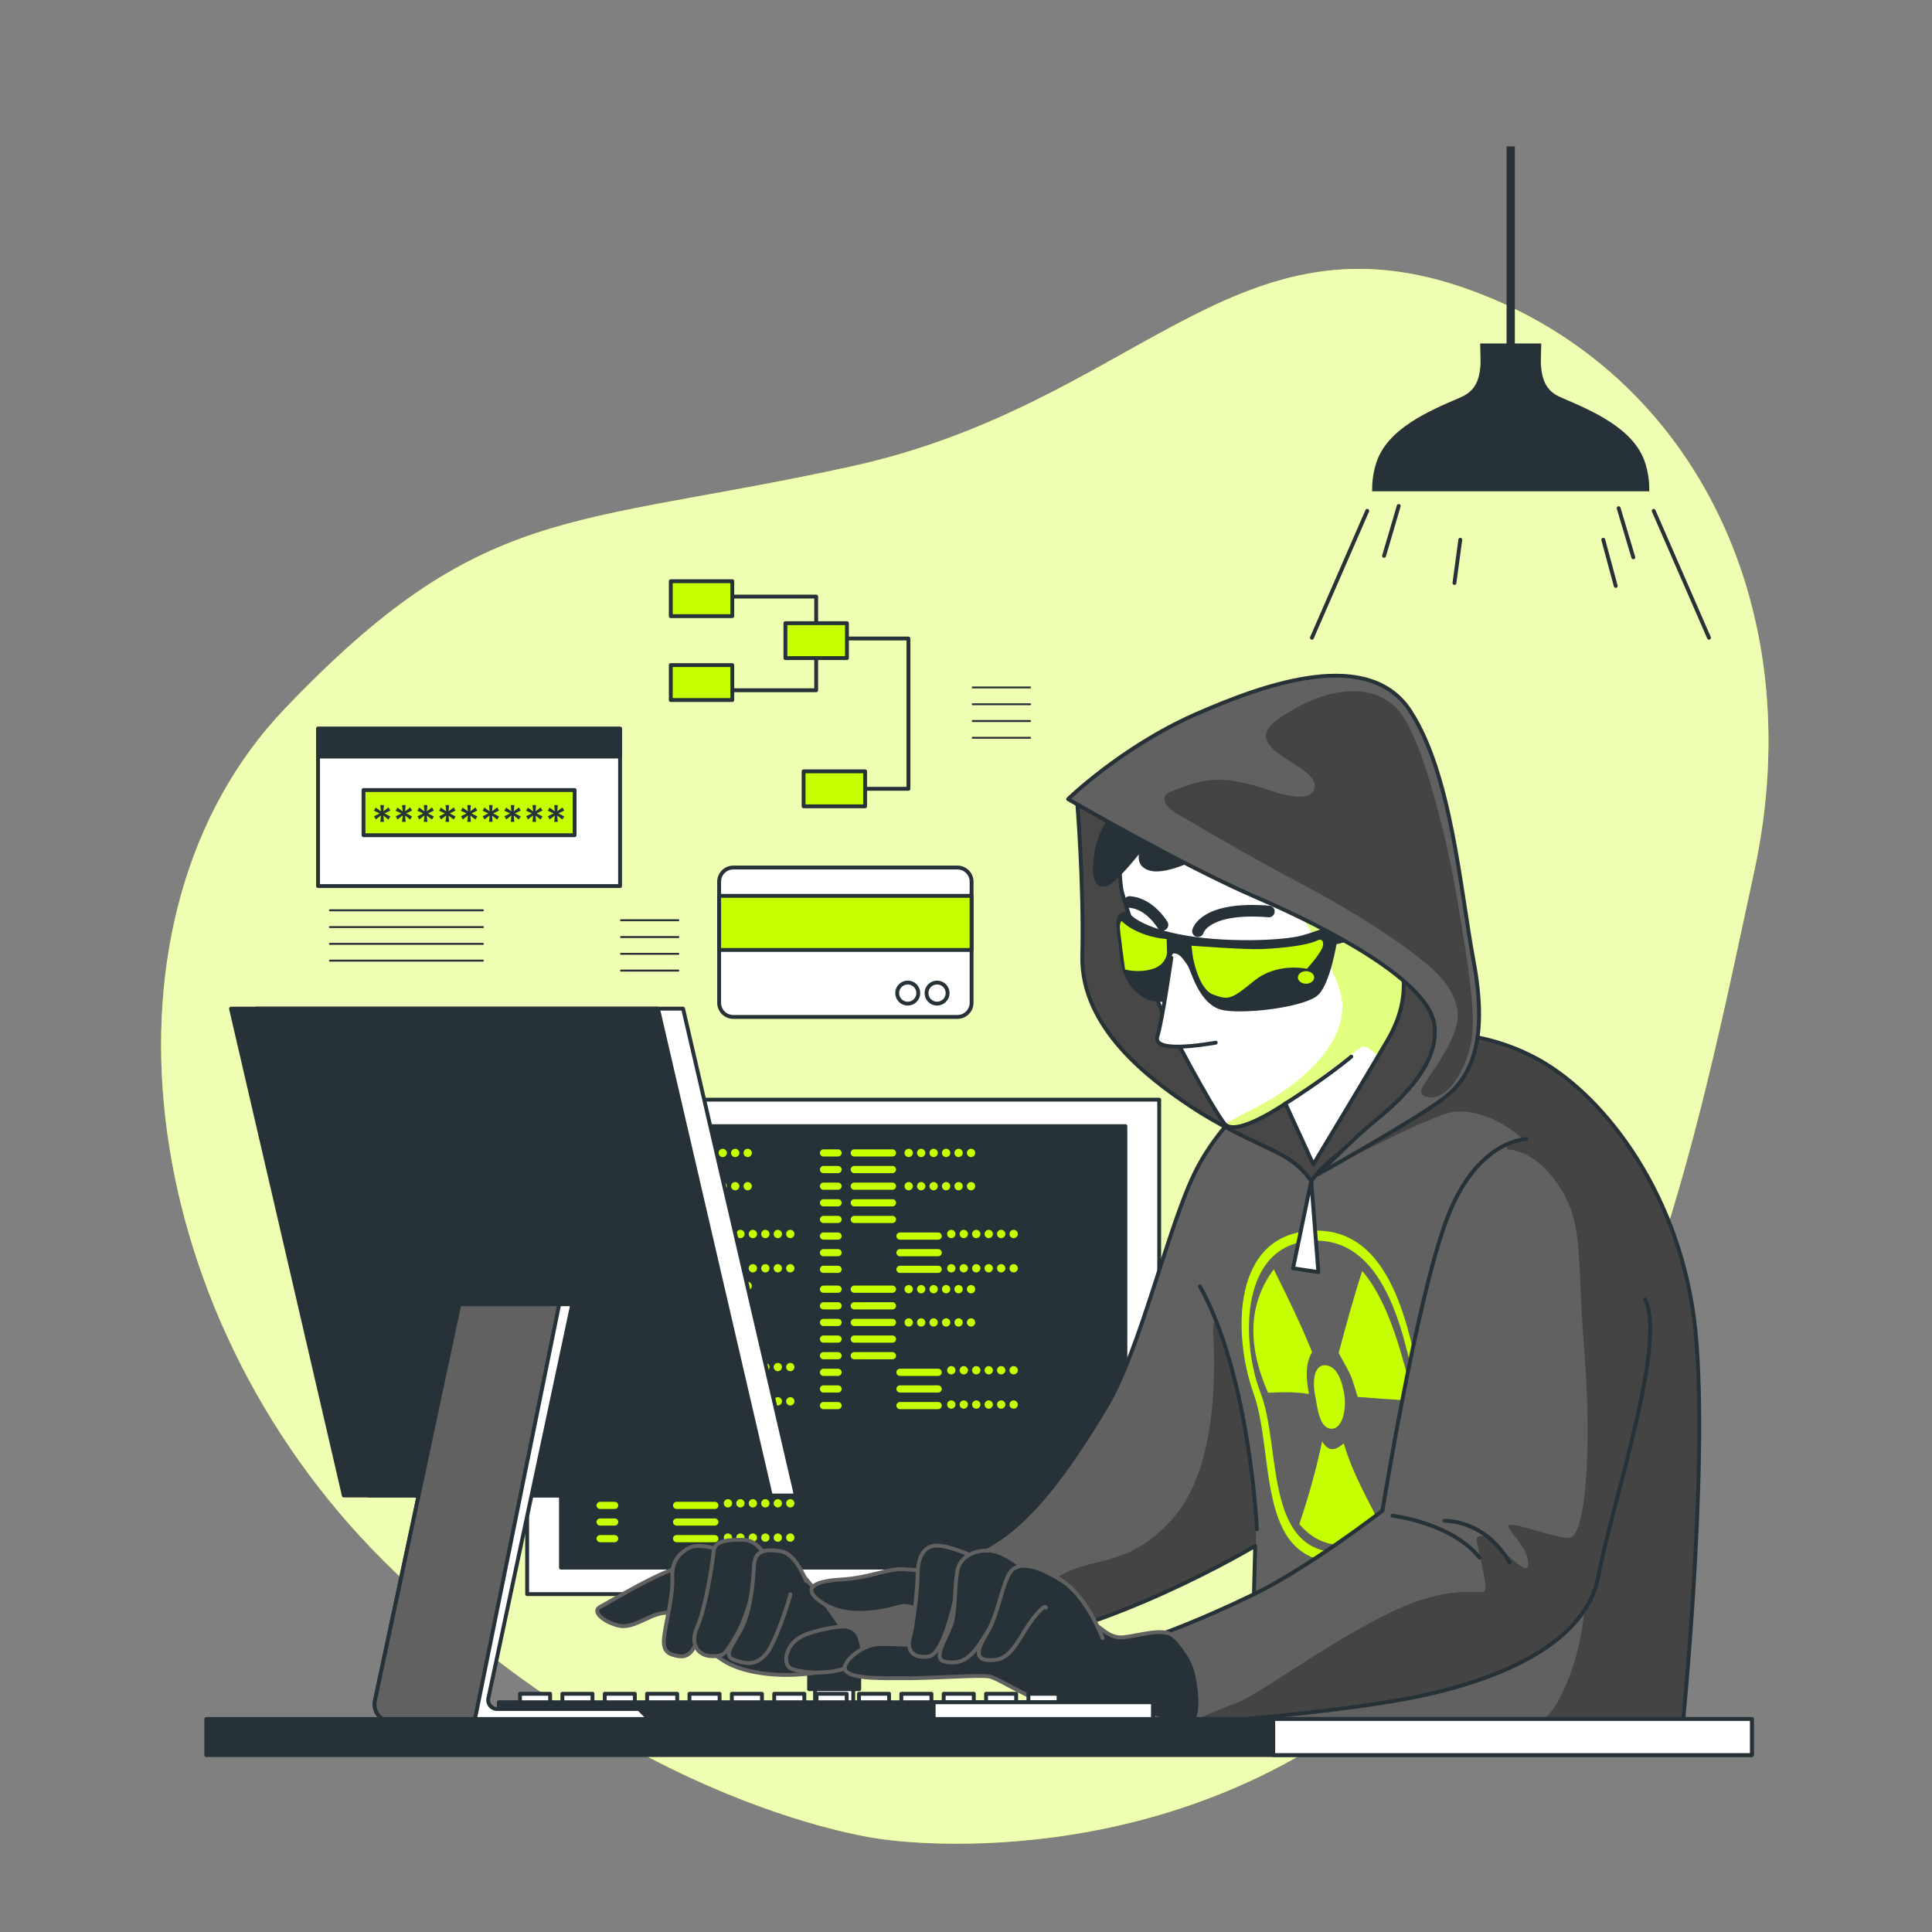 <?xml version="1.0" encoding="utf-8"?>
<!-- Generator: Adobe Illustrator 27.5.0, SVG Export Plug-In . SVG Version: 6.00 Build 0)  -->
<svg version="1.1" xmlns="http://www.w3.org/2000/svg" xmlns:xlink="http://www.w3.org/1999/xlink" x="0px" y="0px"
	 viewBox="0 0 500 500" style="enable-background:new 0 0 500 500;" xml:space="preserve">
<rect x="0" y="0" width="500" height="500" fill="#808080" stroke="none"/>
<g id="Background_Simple">
	<g>
		<path style="fill:#C6FF00;" d="M228.162,475.952c0,0,75.675,12.15,135.056-41.042c59.381-53.192,75.694-139.671,90.759-209.321
			c15.065-69.649-16.955-131.585-76.121-151.439c-59.165-19.854-84.751,30.642-157.725,46.599
			c-72.974,15.957-95.179,8.982-146.468,62.709c-51.289,53.727-39.47,155.594,25.515,220.384
			C164.164,468.632,228.162,475.952,228.162,475.952z"/>
		<path style="opacity:0.7;fill:#FFFFFF;" d="M228.162,475.952c0,0,75.675,12.15,135.056-41.042
			c59.381-53.192,75.694-139.671,90.759-209.321c15.065-69.649-16.955-131.585-76.121-151.439
			c-59.165-19.854-84.751,30.642-157.725,46.599c-72.974,15.957-95.179,8.982-146.468,62.709
			c-51.289,53.727-39.47,155.594,25.515,220.384C164.164,468.632,228.162,475.952,228.162,475.952z"/>
	</g>
</g>
<g id="Lamp">
	<g>
		<g>
			<path style="fill:#263238;" d="M425.835,119.995c-2.829-9.195-14.036-13.754-21.985-17.2c-3.725-1.614-4.795-4.505-5.067-8.443
				c-0.03-0.433,0.018-2.97,0.094-5.465h-3.591h-8.628h-3.591c0.075,2.494,0.123,5.032,0.094,5.465
				c-0.272,3.938-1.343,6.829-5.067,8.443c-7.949,3.445-19.156,8.005-21.985,17.2c-0.823,2.674-1.045,5.119-1,7.157h31.55h8.628
				h31.55C426.88,125.114,426.657,122.669,425.835,119.995z"/>
			<rect x="389.901" y="37.886" style="fill:#263238;" width="2.139" height="52.47"/>
		</g>
		
			<line style="fill:none;stroke:#263238;stroke-linecap:round;stroke-linejoin:round;stroke-miterlimit:10;" x1="353.84" y1="132.204" x2="339.524" y2="165.048"/>
		
			<line style="fill:none;stroke:#263238;stroke-linecap:round;stroke-linejoin:round;stroke-miterlimit:10;" x1="427.971" y1="132.204" x2="442.287" y2="165.048"/>
		
			<line style="fill:none;stroke:#263238;stroke-linecap:round;stroke-linejoin:round;stroke-miterlimit:10;" x1="361.987" y1="130.954" x2="358.193" y2="143.856"/>
		
			<line style="fill:none;stroke:#263238;stroke-linecap:round;stroke-linejoin:round;stroke-miterlimit:10;" x1="418.907" y1="131.524" x2="422.702" y2="144.236"/>
		
			<line style="fill:none;stroke:#263238;stroke-linecap:round;stroke-linejoin:round;stroke-miterlimit:10;" x1="414.923" y1="139.682" x2="418.148" y2="151.635"/>
		
			<line style="fill:none;stroke:#263238;stroke-linecap:round;stroke-linejoin:round;stroke-miterlimit:10;" x1="377.925" y1="139.682" x2="376.407" y2="150.876"/>
	</g>
</g>
<g id="Icons">
	<g>
		<g>
			<polyline style="fill:none;stroke:#263238;stroke-linecap:round;stroke-linejoin:round;stroke-miterlimit:10;" points="
				185.899,154.398 211.225,154.398 211.225,178.639 183.728,178.639 			"/>
			<polyline style="fill:none;stroke:#263238;stroke-linecap:round;stroke-linejoin:round;stroke-miterlimit:10;" points="
				215.929,204.146 235.105,204.146 235.105,165.252 217.014,165.252 			"/>
			
				<rect x="173.597" y="150.418" style="fill:#C6FF00;stroke:#263238;stroke-linecap:round;stroke-linejoin:round;stroke-miterlimit:10;" width="15.919" height="9.045"/>
			
				<rect x="203.266" y="161.272" style="fill:#C6FF00;stroke:#263238;stroke-linecap:round;stroke-linejoin:round;stroke-miterlimit:10;" width="15.92" height="9.045"/>
			
				<rect x="207.969" y="199.624" style="fill:#C6FF00;stroke:#263238;stroke-linecap:round;stroke-linejoin:round;stroke-miterlimit:10;" width="15.92" height="9.045"/>
			
				<rect x="173.597" y="172.126" style="fill:#C6FF00;stroke:#263238;stroke-linecap:round;stroke-linejoin:round;stroke-miterlimit:10;" width="15.919" height="9.045"/>
		</g>
		<g>
			<path style="fill:#FFFFFF;stroke:#263238;stroke-linecap:round;stroke-linejoin:round;stroke-miterlimit:10;" d="
				M247.778,263.182h-58c-2.025,0-3.667-1.642-3.667-3.667v-31.333c0-2.025,1.642-3.667,3.667-3.667h58
				c2.025,0,3.667,1.642,3.667,3.667v31.333C251.445,261.541,249.803,263.182,247.778,263.182z"/>
			
				<rect x="186.111" y="231.849" style="fill:#C6FF00;stroke:#263238;stroke-linecap:round;stroke-linejoin:round;stroke-miterlimit:10;" width="65.333" height="14"/>
			<path style="fill:#FFFFFF;stroke:#263238;stroke-linecap:round;stroke-linejoin:round;stroke-miterlimit:10;" d="M237.653,257.01
				c0-1.509-1.223-2.733-2.733-2.733c-1.509,0-2.733,1.223-2.733,2.733c0,1.509,1.224,2.733,2.733,2.733
				C236.43,259.742,237.653,258.519,237.653,257.01z"/>
			<path style="fill:#FFFFFF;stroke:#263238;stroke-linecap:round;stroke-linejoin:round;stroke-miterlimit:10;" d="M245.244,257.01
				c0-1.509-1.223-2.733-2.733-2.733c-1.509,0-2.733,1.223-2.733,2.733c0,1.509,1.223,2.733,2.733,2.733
				C244.02,259.742,245.244,258.519,245.244,257.01z"/>
		</g>
		<g>
			
				<rect x="82.308" y="188.584" style="fill:#FFFFFF;stroke:#263238;stroke-linecap:round;stroke-linejoin:round;stroke-miterlimit:10;" width="78.166" height="40.725"/>
			
				<rect x="82.308" y="188.584" style="fill:#263238;stroke:#263238;stroke-linecap:round;stroke-linejoin:round;stroke-miterlimit:10;" width="78.166" height="7.215"/>
			
				<rect x="94.072" y="204.466" style="fill:#C6FF00;stroke:#263238;stroke-linecap:round;stroke-linejoin:round;stroke-miterlimit:10;" width="54.637" height="11.681"/>
			<g>
				<path style="fill:#263238;" d="M98.422,208.366h0.938l-0.141,1.6l1.324-1.008l0.475,0.814l-1.506,0.738l1.506,0.779l-0.475,0.82
					l-1.324-1.043l0.141,1.629h-0.938l0.176-1.658l-1.33,1.031l-0.469-0.82l1.465-0.738l-1.5-0.697l0.475-0.814l1.354,0.984
					L98.422,208.366z"/>
				<path style="fill:#263238;" d="M104.047,208.366h0.938l-0.141,1.6l1.324-1.008l0.475,0.814l-1.506,0.738l1.506,0.779
					l-0.475,0.82l-1.324-1.043l0.141,1.629h-0.938l0.176-1.658l-1.33,1.031l-0.469-0.82l1.465-0.738l-1.5-0.697l0.475-0.814
					l1.354,0.984L104.047,208.366z"/>
				<path style="fill:#263238;" d="M109.672,208.366h0.938l-0.141,1.6l1.324-1.008l0.475,0.814l-1.506,0.738l1.506,0.779
					l-0.475,0.82l-1.324-1.043l0.141,1.629h-0.938l0.176-1.658l-1.33,1.031l-0.469-0.82l1.465-0.738l-1.5-0.697l0.475-0.814
					l1.354,0.984L109.672,208.366z"/>
				<path style="fill:#263238;" d="M115.297,208.366h0.938l-0.141,1.6l1.324-1.008l0.475,0.814l-1.506,0.738l1.506,0.779
					l-0.475,0.82l-1.324-1.043l0.141,1.629h-0.938l0.176-1.658l-1.33,1.031l-0.469-0.82l1.465-0.738l-1.5-0.697l0.475-0.814
					l1.354,0.984L115.297,208.366z"/>
				<path style="fill:#263238;" d="M120.922,208.366h0.938l-0.141,1.6l1.324-1.008l0.475,0.814l-1.506,0.738l1.506,0.779
					l-0.475,0.82l-1.324-1.043l0.141,1.629h-0.938l0.176-1.658l-1.33,1.031l-0.469-0.82l1.465-0.738l-1.5-0.697l0.475-0.814
					l1.354,0.984L120.922,208.366z"/>
				<path style="fill:#263238;" d="M126.547,208.366h0.938l-0.141,1.6l1.324-1.008l0.475,0.814l-1.506,0.738l1.506,0.779
					l-0.475,0.82l-1.324-1.043l0.141,1.629h-0.938l0.176-1.658l-1.33,1.031l-0.469-0.82l1.465-0.738l-1.5-0.697l0.475-0.814
					l1.354,0.984L126.547,208.366z"/>
				<path style="fill:#263238;" d="M132.172,208.366h0.938l-0.141,1.6l1.324-1.008l0.475,0.814l-1.506,0.738l1.506,0.779
					l-0.475,0.82l-1.324-1.043l0.141,1.629h-0.938l0.176-1.658l-1.33,1.031l-0.469-0.82l1.465-0.738l-1.5-0.697l0.475-0.814
					l1.354,0.984L132.172,208.366z"/>
				<path style="fill:#263238;" d="M137.797,208.366h0.938l-0.141,1.6l1.324-1.008l0.475,0.814l-1.506,0.738l1.506,0.779
					l-0.475,0.82l-1.324-1.043l0.141,1.629h-0.938l0.176-1.658l-1.33,1.031l-0.469-0.82l1.465-0.738l-1.5-0.697l0.475-0.814
					l1.354,0.984L137.797,208.366z"/>
				<path style="fill:#263238;" d="M143.422,208.366h0.938l-0.141,1.6l1.324-1.008l0.475,0.814l-1.506,0.738l1.506,0.779
					l-0.475,0.82l-1.324-1.043l0.141,1.629h-0.938l0.176-1.658l-1.33,1.031l-0.469-0.82l1.465-0.738l-1.5-0.697l0.475-0.814
					l1.354,0.984L143.422,208.366z"/>
			</g>
		</g>
		<g>
			
				<line style="fill:none;stroke:#263238;stroke-width:0.5;stroke-linecap:round;stroke-linejoin:round;stroke-miterlimit:10;" x1="251.748" y1="177.915" x2="266.582" y2="177.915"/>
			
				<line style="fill:none;stroke:#263238;stroke-width:0.5;stroke-linecap:round;stroke-linejoin:round;stroke-miterlimit:10;" x1="251.748" y1="182.257" x2="266.582" y2="182.257"/>
			
				<line style="fill:none;stroke:#263238;stroke-width:0.5;stroke-linecap:round;stroke-linejoin:round;stroke-miterlimit:10;" x1="251.748" y1="186.598" x2="266.582" y2="186.598"/>
			
				<line style="fill:none;stroke:#263238;stroke-width:0.5;stroke-linecap:round;stroke-linejoin:round;stroke-miterlimit:10;" x1="251.748" y1="190.94" x2="266.582" y2="190.94"/>
		</g>
		<g>
			
				<line style="fill:none;stroke:#263238;stroke-width:0.5;stroke-linecap:round;stroke-linejoin:round;stroke-miterlimit:10;" x1="160.715" y1="238.162" x2="175.549" y2="238.162"/>
			
				<line style="fill:none;stroke:#263238;stroke-width:0.5;stroke-linecap:round;stroke-linejoin:round;stroke-miterlimit:10;" x1="160.715" y1="242.504" x2="175.549" y2="242.504"/>
			
				<line style="fill:none;stroke:#263238;stroke-width:0.5;stroke-linecap:round;stroke-linejoin:round;stroke-miterlimit:10;" x1="160.715" y1="246.845" x2="175.549" y2="246.845"/>
			
				<line style="fill:none;stroke:#263238;stroke-width:0.5;stroke-linecap:round;stroke-linejoin:round;stroke-miterlimit:10;" x1="160.715" y1="251.187" x2="175.549" y2="251.187"/>
		</g>
		<g>
			
				<line style="fill:none;stroke:#263238;stroke-width:0.5;stroke-linecap:round;stroke-linejoin:round;stroke-miterlimit:10;" x1="85.394" y1="235.586" x2="124.968" y2="235.586"/>
			
				<line style="fill:none;stroke:#263238;stroke-width:0.5;stroke-linecap:round;stroke-linejoin:round;stroke-miterlimit:10;" x1="85.394" y1="239.928" x2="124.968" y2="239.928"/>
			
				<line style="fill:none;stroke:#263238;stroke-width:0.5;stroke-linecap:round;stroke-linejoin:round;stroke-miterlimit:10;" x1="85.394" y1="244.269" x2="124.968" y2="244.269"/>
			
				<line style="fill:none;stroke:#263238;stroke-width:0.5;stroke-linecap:round;stroke-linejoin:round;stroke-miterlimit:10;" x1="85.394" y1="248.611" x2="124.968" y2="248.611"/>
		</g>
	</g>
</g>
<g id="Device_2">
	<g id="XMLID_238_">
		<g id="XMLID_237_">
			
				<rect id="XMLID_234_" x="210.938" y="409.825" style="fill:#FFFFFF;stroke:#263238;stroke-linecap:round;stroke-linejoin:round;stroke-miterlimit:10;" width="9.883" height="37.642"/>
			
				<rect id="XMLID_233_" x="209.393" y="409.825" style="fill:#263238;stroke:#263238;stroke-linecap:round;stroke-linejoin:round;stroke-miterlimit:10;" width="12.973" height="27.331"/>
		</g>
		
			<rect id="XMLID_231_" x="136.425" y="284.599" style="fill:#FFFFFF;stroke:#263238;stroke-linecap:round;stroke-linejoin:round;stroke-miterlimit:10;" width="163.578" height="127.951"/>
		
			<rect id="XMLID_232_" x="145.175" y="291.444" style="fill:#263238;stroke:#263238;stroke-linecap:round;stroke-linejoin:round;stroke-miterlimit:10;" width="146.077" height="114.262"/>
		<g>
			<g>
				<path style="fill:#C6FF00;" d="M159.074,299.305h-3.765c-0.513,0-0.928-0.415-0.928-0.929c0-0.513,0.415-0.928,0.928-0.928
					h3.765c0.513,0,0.928,0.415,0.928,0.928C160.002,298.889,159.587,299.305,159.074,299.305z M160.002,302.679
					c0-0.513-0.415-0.928-0.928-0.928h-3.765c-0.513,0-0.928,0.415-0.928,0.928c0,0.513,0.415,0.929,0.928,0.929h3.765
					C159.587,303.608,160.002,303.193,160.002,302.679z M160.002,306.982c0-0.513-0.415-0.928-0.928-0.928h-3.765
					c-0.513,0-0.928,0.415-0.928,0.928c0,0.513,0.415,0.929,0.928,0.929h3.765C159.587,307.911,160.002,307.496,160.002,306.982z
					 M160.002,311.285c0-0.513-0.415-0.929-0.928-0.929h-3.765c-0.513,0-0.928,0.415-0.928,0.929c0,0.513,0.415,0.929,0.928,0.929
					h3.765C159.587,312.214,160.002,311.799,160.002,311.285z M160.002,315.589c0-0.513-0.415-0.929-0.928-0.929h-3.765
					c-0.513,0-0.928,0.415-0.928,0.929c0,0.513,0.415,0.928,0.928,0.928h3.765C159.587,316.517,160.002,316.102,160.002,315.589z
					 M160.002,319.892c0-0.513-0.415-0.928-0.928-0.928h-3.765c-0.513,0-0.928,0.415-0.928,0.928c0,0.513,0.415,0.929,0.928,0.929
					h3.765C159.587,320.821,160.002,320.406,160.002,319.892z M160.002,324.196c0-0.513-0.415-0.929-0.928-0.929h-3.765
					c-0.513,0-0.928,0.415-0.928,0.929c0,0.513,0.415,0.929,0.928,0.929h3.765C159.587,325.124,160.002,324.709,160.002,324.196z
					 M160.002,328.499c0-0.513-0.415-0.929-0.928-0.929h-3.765c-0.513,0-0.928,0.415-0.928,0.929c0,0.513,0.415,0.928,0.928,0.928
					h3.765C159.587,329.427,160.002,329.012,160.002,328.499z M174.089,298.376c0-0.513-0.415-0.928-0.928-0.928h-9.884
					c-0.513,0-0.928,0.415-0.928,0.928c0,0.513,0.415,0.929,0.928,0.929h9.884C173.673,299.305,174.089,298.889,174.089,298.376z
					 M174.089,302.679c0-0.513-0.415-0.928-0.928-0.928h-9.884c-0.513,0-0.928,0.415-0.928,0.928c0,0.513,0.415,0.929,0.928,0.929
					h9.884C173.673,303.608,174.089,303.193,174.089,302.679z M174.089,306.982c0-0.513-0.415-0.928-0.928-0.928h-9.884
					c-0.513,0-0.928,0.415-0.928,0.928c0,0.513,0.415,0.929,0.928,0.929h9.884C173.673,307.911,174.089,307.496,174.089,306.982z
					 M174.089,311.285c0-0.513-0.415-0.929-0.928-0.929h-9.884c-0.513,0-0.928,0.415-0.928,0.929c0,0.513,0.415,0.929,0.928,0.929
					h9.884C173.673,312.214,174.089,311.799,174.089,311.285z M174.089,315.589c0-0.513-0.415-0.929-0.928-0.929h-9.884
					c-0.513,0-0.928,0.415-0.928,0.929c0,0.513,0.415,0.928,0.928,0.928h9.884C173.673,316.517,174.089,316.102,174.089,315.589z
					 M185.922,319.892c0-0.513-0.415-0.928-0.929-0.928h-9.884c-0.513,0-0.929,0.415-0.929,0.928c0,0.513,0.415,0.929,0.929,0.929
					h9.884C185.507,320.821,185.922,320.406,185.922,319.892z M185.922,324.196c0-0.513-0.415-0.929-0.929-0.929h-9.884
					c-0.513,0-0.929,0.415-0.929,0.929c0,0.513,0.415,0.929,0.929,0.929h9.884C185.507,325.124,185.922,324.709,185.922,324.196z
					 M185.922,328.499c0-0.513-0.415-0.929-0.929-0.929h-9.884c-0.513,0-0.929,0.415-0.929,0.929c0,0.513,0.415,0.928,0.929,0.928
					h9.884C185.507,329.427,185.922,329.012,185.922,328.499z M178.438,298.376c0-0.594-0.482-1.076-1.076-1.076
					c-0.594,0-1.076,0.481-1.076,1.076c0,0.594,0.482,1.076,1.076,1.076C177.957,299.452,178.438,298.97,178.438,298.376z
					 M181.665,298.376c0-0.594-0.481-1.076-1.076-1.076c-0.594,0-1.076,0.481-1.076,1.076c0,0.594,0.482,1.076,1.076,1.076
					C181.184,299.452,181.665,298.97,181.665,298.376z M184.893,298.376c0-0.594-0.482-1.076-1.076-1.076
					c-0.594,0-1.076,0.481-1.076,1.076c0,0.594,0.482,1.076,1.076,1.076C184.411,299.452,184.893,298.97,184.893,298.376z
					 M188.12,298.376c0-0.594-0.482-1.076-1.076-1.076c-0.594,0-1.076,0.481-1.076,1.076c0,0.594,0.482,1.076,1.076,1.076
					C187.639,299.452,188.12,298.97,188.12,298.376z M191.348,298.376c0-0.594-0.482-1.076-1.076-1.076
					c-0.594,0-1.076,0.481-1.076,1.076c0,0.594,0.482,1.076,1.076,1.076C190.866,299.452,191.348,298.97,191.348,298.376z
					 M194.575,298.376c0-0.594-0.482-1.076-1.076-1.076c-0.594,0-1.076,0.481-1.076,1.076c0,0.594,0.482,1.076,1.076,1.076
					C194.094,299.452,194.575,298.97,194.575,298.376z M178.438,306.983c0-0.594-0.482-1.076-1.076-1.076
					c-0.594,0-1.076,0.482-1.076,1.076c0,0.594,0.482,1.076,1.076,1.076C177.957,308.058,178.438,307.577,178.438,306.983z
					 M181.665,306.983c0-0.594-0.481-1.076-1.076-1.076c-0.594,0-1.076,0.482-1.076,1.076c0,0.594,0.482,1.076,1.076,1.076
					C181.184,308.058,181.665,307.577,181.665,306.983z M184.893,306.983c0-0.594-0.482-1.076-1.076-1.076
					c-0.594,0-1.076,0.482-1.076,1.076c0,0.594,0.482,1.076,1.076,1.076C184.411,308.058,184.893,307.577,184.893,306.983z
					 M188.12,306.983c0-0.594-0.482-1.076-1.076-1.076c-0.594,0-1.076,0.482-1.076,1.076c0,0.594,0.482,1.076,1.076,1.076
					C187.639,308.058,188.12,307.577,188.12,306.983z M191.348,306.983c0-0.594-0.482-1.076-1.076-1.076
					c-0.594,0-1.076,0.482-1.076,1.076c0,0.594,0.482,1.076,1.076,1.076C190.866,308.058,191.348,307.577,191.348,306.983z
					 M194.575,306.983c0-0.594-0.482-1.076-1.076-1.076c-0.594,0-1.076,0.482-1.076,1.076c0,0.594,0.482,1.076,1.076,1.076
					C194.094,308.058,194.575,307.577,194.575,306.983z M189.465,319.354c0-0.594-0.482-1.076-1.076-1.076
					c-0.594,0-1.076,0.482-1.076,1.076c0,0.594,0.482,1.076,1.076,1.076C188.983,320.43,189.465,319.948,189.465,319.354z
					 M192.693,319.354c0-0.594-0.482-1.076-1.076-1.076c-0.594,0-1.076,0.482-1.076,1.076c0,0.594,0.482,1.076,1.076,1.076
					C192.211,320.43,192.693,319.948,192.693,319.354z M195.92,319.354c0-0.594-0.482-1.076-1.076-1.076
					c-0.594,0-1.076,0.482-1.076,1.076c0,0.594,0.482,1.076,1.076,1.076C195.438,320.43,195.92,319.948,195.92,319.354z
					 M199.147,319.354c0-0.594-0.482-1.076-1.076-1.076c-0.594,0-1.076,0.482-1.076,1.076c0,0.594,0.482,1.076,1.076,1.076
					C198.666,320.43,199.147,319.948,199.147,319.354z M202.375,319.354c0-0.594-0.482-1.076-1.076-1.076
					c-0.594,0-1.076,0.482-1.076,1.076c0,0.594,0.482,1.076,1.076,1.076C201.893,320.43,202.375,319.948,202.375,319.354z
					 M205.602,319.354c0-0.594-0.482-1.076-1.076-1.076c-0.594,0-1.076,0.482-1.076,1.076c0,0.594,0.482,1.076,1.076,1.076
					C205.12,320.43,205.602,319.948,205.602,319.354z M189.465,328.23c0-0.594-0.482-1.076-1.076-1.076
					c-0.594,0-1.076,0.482-1.076,1.076c0,0.594,0.482,1.076,1.076,1.076C188.983,329.305,189.465,328.824,189.465,328.23z
					 M192.693,328.23c0-0.594-0.482-1.076-1.076-1.076c-0.594,0-1.076,0.482-1.076,1.076c0,0.594,0.482,1.076,1.076,1.076
					C192.211,329.305,192.693,328.824,192.693,328.23z M195.92,328.23c0-0.594-0.482-1.076-1.076-1.076
					c-0.594,0-1.076,0.482-1.076,1.076c0,0.594,0.482,1.076,1.076,1.076C195.438,329.305,195.92,328.824,195.92,328.23z
					 M199.147,328.23c0-0.594-0.482-1.076-1.076-1.076c-0.594,0-1.076,0.482-1.076,1.076c0,0.594,0.482,1.076,1.076,1.076
					C198.666,329.305,199.147,328.824,199.147,328.23z M202.375,328.23c0-0.594-0.482-1.076-1.076-1.076
					c-0.594,0-1.076,0.482-1.076,1.076c0,0.594,0.482,1.076,1.076,1.076C201.893,329.305,202.375,328.824,202.375,328.23z
					 M205.602,328.23c0-0.594-0.482-1.076-1.076-1.076c-0.594,0-1.076,0.482-1.076,1.076c0,0.594,0.482,1.076,1.076,1.076
					C205.12,329.305,205.602,328.824,205.602,328.23z"/>
				<path style="fill:#C6FF00;" d="M159.074,333.74h-3.765c-0.513,0-0.928-0.415-0.928-0.929c0-0.513,0.415-0.929,0.928-0.929h3.765
					c0.513,0,0.928,0.415,0.928,0.929C160.002,333.324,159.587,333.74,159.074,333.74z M160.002,337.114
					c0-0.513-0.415-0.929-0.928-0.929h-3.765c-0.513,0-0.928,0.415-0.928,0.929c0,0.513,0.415,0.929,0.928,0.929h3.765
					C159.587,338.043,160.002,337.627,160.002,337.114z M160.002,341.417c0-0.513-0.415-0.928-0.928-0.928h-3.765
					c-0.513,0-0.928,0.415-0.928,0.928c0,0.513,0.415,0.929,0.928,0.929h3.765C159.587,342.346,160.002,341.93,160.002,341.417z
					 M160.002,345.72c0-0.513-0.415-0.929-0.928-0.929h-3.765c-0.513,0-0.928,0.415-0.928,0.929c0,0.513,0.415,0.928,0.928,0.928
					h3.765C159.587,346.649,160.002,346.233,160.002,345.72z M160.002,350.023c0-0.513-0.415-0.929-0.928-0.929h-3.765
					c-0.513,0-0.928,0.415-0.928,0.929c0,0.513,0.415,0.928,0.928,0.928h3.765C159.587,350.952,160.002,350.536,160.002,350.023z
					 M160.002,354.327c0-0.513-0.415-0.928-0.928-0.928h-3.765c-0.513,0-0.928,0.415-0.928,0.928c0,0.513,0.415,0.929,0.928,0.929
					h3.765C159.587,355.256,160.002,354.84,160.002,354.327z M160.002,358.63c0-0.513-0.415-0.929-0.928-0.929h-3.765
					c-0.513,0-0.928,0.415-0.928,0.929c0,0.513,0.415,0.928,0.928,0.928h3.765C159.587,359.559,160.002,359.143,160.002,358.63z
					 M160.002,362.933c0-0.513-0.415-0.929-0.928-0.929h-3.765c-0.513,0-0.928,0.415-0.928,0.929c0,0.513,0.415,0.928,0.928,0.928
					h3.765C159.587,363.862,160.002,363.447,160.002,362.933z M174.089,332.811c0-0.513-0.415-0.929-0.928-0.929h-9.884
					c-0.513,0-0.928,0.415-0.928,0.929c0,0.513,0.415,0.929,0.928,0.929h9.884C173.673,333.74,174.089,333.324,174.089,332.811z
					 M174.089,337.114c0-0.513-0.415-0.929-0.928-0.929h-9.884c-0.513,0-0.928,0.415-0.928,0.929c0,0.513,0.415,0.929,0.928,0.929
					h9.884C173.673,338.043,174.089,337.627,174.089,337.114z M174.089,341.417c0-0.513-0.415-0.928-0.928-0.928h-9.884
					c-0.513,0-0.928,0.415-0.928,0.928c0,0.513,0.415,0.929,0.928,0.929h9.884C173.673,342.346,174.089,341.93,174.089,341.417z
					 M174.089,345.72c0-0.513-0.415-0.929-0.928-0.929h-9.884c-0.513,0-0.928,0.415-0.928,0.929c0,0.513,0.415,0.928,0.928,0.928
					h9.884C173.673,346.649,174.089,346.233,174.089,345.72z M174.089,350.023c0-0.513-0.415-0.929-0.928-0.929h-9.884
					c-0.513,0-0.928,0.415-0.928,0.929c0,0.513,0.415,0.928,0.928,0.928h9.884C173.673,350.952,174.089,350.536,174.089,350.023z
					 M185.922,354.327c0-0.513-0.415-0.928-0.929-0.928h-9.884c-0.513,0-0.929,0.415-0.929,0.928c0,0.513,0.415,0.929,0.929,0.929
					h9.884C185.507,355.256,185.922,354.84,185.922,354.327z M185.922,358.63c0-0.513-0.415-0.929-0.929-0.929h-9.884
					c-0.513,0-0.929,0.415-0.929,0.929c0,0.513,0.415,0.928,0.929,0.928h9.884C185.507,359.559,185.922,359.143,185.922,358.63z
					 M185.922,362.933c0-0.513-0.415-0.929-0.929-0.929h-9.884c-0.513,0-0.929,0.415-0.929,0.929c0,0.513,0.415,0.928,0.929,0.928
					h9.884C185.507,363.862,185.922,363.447,185.922,362.933z M178.438,332.811c0-0.594-0.482-1.076-1.076-1.076
					c-0.594,0-1.076,0.482-1.076,1.076c0,0.594,0.482,1.076,1.076,1.076C177.957,333.887,178.438,333.405,178.438,332.811z
					 M181.665,332.811c0-0.594-0.481-1.076-1.076-1.076c-0.594,0-1.076,0.482-1.076,1.076c0,0.594,0.482,1.076,1.076,1.076
					C181.184,333.887,181.665,333.405,181.665,332.811z M184.893,332.811c0-0.594-0.482-1.076-1.076-1.076
					c-0.594,0-1.076,0.482-1.076,1.076c0,0.594,0.482,1.076,1.076,1.076C184.411,333.887,184.893,333.405,184.893,332.811z
					 M188.12,332.811c0-0.594-0.482-1.076-1.076-1.076c-0.594,0-1.076,0.482-1.076,1.076c0,0.594,0.482,1.076,1.076,1.076
					C187.639,333.887,188.12,333.405,188.12,332.811z M191.348,332.811c0-0.594-0.482-1.076-1.076-1.076
					c-0.594,0-1.076,0.482-1.076,1.076c0,0.594,0.482,1.076,1.076,1.076C190.866,333.887,191.348,333.405,191.348,332.811z
					 M194.575,332.811c0-0.594-0.482-1.076-1.076-1.076c-0.594,0-1.076,0.482-1.076,1.076c0,0.594,0.482,1.076,1.076,1.076
					C194.094,333.887,194.575,333.405,194.575,332.811z M178.438,341.417c0-0.594-0.482-1.076-1.076-1.076
					c-0.594,0-1.076,0.482-1.076,1.076c0,0.594,0.482,1.076,1.076,1.076C177.957,342.493,178.438,342.011,178.438,341.417z
					 M181.665,341.417c0-0.594-0.481-1.076-1.076-1.076c-0.594,0-1.076,0.482-1.076,1.076c0,0.594,0.482,1.076,1.076,1.076
					C181.184,342.493,181.665,342.011,181.665,341.417z M184.893,341.417c0-0.594-0.482-1.076-1.076-1.076
					c-0.594,0-1.076,0.482-1.076,1.076c0,0.594,0.482,1.076,1.076,1.076C184.411,342.493,184.893,342.011,184.893,341.417z
					 M188.12,341.417c0-0.594-0.482-1.076-1.076-1.076c-0.594,0-1.076,0.482-1.076,1.076c0,0.594,0.482,1.076,1.076,1.076
					C187.639,342.493,188.12,342.011,188.12,341.417z M191.348,341.417c0-0.594-0.482-1.076-1.076-1.076
					c-0.594,0-1.076,0.482-1.076,1.076c0,0.594,0.482,1.076,1.076,1.076C190.866,342.493,191.348,342.011,191.348,341.417z
					 M194.575,341.417c0-0.594-0.482-1.076-1.076-1.076c-0.594,0-1.076,0.482-1.076,1.076c0,0.594,0.482,1.076,1.076,1.076
					C194.094,342.493,194.575,342.011,194.575,341.417z M189.465,353.789c0-0.594-0.482-1.076-1.076-1.076
					c-0.594,0-1.076,0.482-1.076,1.076c0,0.594,0.482,1.076,1.076,1.076C188.983,354.865,189.465,354.383,189.465,353.789z
					 M192.693,353.789c0-0.594-0.482-1.076-1.076-1.076c-0.594,0-1.076,0.482-1.076,1.076c0,0.594,0.482,1.076,1.076,1.076
					C192.211,354.865,192.693,354.383,192.693,353.789z M195.92,353.789c0-0.594-0.482-1.076-1.076-1.076
					c-0.594,0-1.076,0.482-1.076,1.076c0,0.594,0.482,1.076,1.076,1.076C195.438,354.865,195.92,354.383,195.92,353.789z
					 M199.147,353.789c0-0.594-0.482-1.076-1.076-1.076c-0.594,0-1.076,0.482-1.076,1.076c0,0.594,0.482,1.076,1.076,1.076
					C198.666,354.865,199.147,354.383,199.147,353.789z M202.375,353.789c0-0.594-0.482-1.076-1.076-1.076
					c-0.594,0-1.076,0.482-1.076,1.076c0,0.594,0.482,1.076,1.076,1.076C201.893,354.865,202.375,354.383,202.375,353.789z
					 M205.602,353.789c0-0.594-0.482-1.076-1.076-1.076c-0.594,0-1.076,0.482-1.076,1.076c0,0.594,0.482,1.076,1.076,1.076
					C205.12,354.865,205.602,354.383,205.602,353.789z M189.465,362.664c0-0.594-0.482-1.076-1.076-1.076
					c-0.594,0-1.076,0.482-1.076,1.076c0,0.594,0.482,1.076,1.076,1.076C188.983,363.74,189.465,363.258,189.465,362.664z
					 M192.693,362.664c0-0.594-0.482-1.076-1.076-1.076c-0.594,0-1.076,0.482-1.076,1.076c0,0.594,0.482,1.076,1.076,1.076
					C192.211,363.74,192.693,363.258,192.693,362.664z M195.92,362.664c0-0.594-0.482-1.076-1.076-1.076
					c-0.594,0-1.076,0.482-1.076,1.076c0,0.594,0.482,1.076,1.076,1.076C195.438,363.74,195.92,363.258,195.92,362.664z
					 M199.147,362.664c0-0.594-0.482-1.076-1.076-1.076c-0.594,0-1.076,0.482-1.076,1.076c0,0.594,0.482,1.076,1.076,1.076
					C198.666,363.74,199.147,363.258,199.147,362.664z M202.375,362.664c0-0.594-0.482-1.076-1.076-1.076
					c-0.594,0-1.076,0.482-1.076,1.076c0,0.594,0.482,1.076,1.076,1.076C201.893,363.74,202.375,363.258,202.375,362.664z
					 M205.602,362.664c0-0.594-0.482-1.076-1.076-1.076c-0.594,0-1.076,0.482-1.076,1.076c0,0.594,0.482,1.076,1.076,1.076
					C205.12,363.74,205.602,363.258,205.602,362.664z"/>
				<path style="fill:#C6FF00;" d="M159.074,369.005h-3.765c-0.513,0-0.928-0.415-0.928-0.929c0-0.513,0.415-0.929,0.928-0.929
					h3.765c0.513,0,0.928,0.415,0.928,0.929C160.002,368.59,159.587,369.005,159.074,369.005z M160.002,372.38
					c0-0.513-0.415-0.928-0.928-0.928h-3.765c-0.513,0-0.928,0.415-0.928,0.928c0,0.513,0.415,0.929,0.928,0.929h3.765
					C159.587,373.309,160.002,372.893,160.002,372.38z M160.002,376.683c0-0.513-0.415-0.929-0.928-0.929h-3.765
					c-0.513,0-0.928,0.415-0.928,0.929c0,0.513,0.415,0.928,0.928,0.928h3.765C159.587,377.612,160.002,377.196,160.002,376.683z
					 M160.002,380.986c0-0.513-0.415-0.929-0.928-0.929h-3.765c-0.513,0-0.928,0.415-0.928,0.929c0,0.513,0.415,0.928,0.928,0.928
					h3.765C159.587,381.915,160.002,381.499,160.002,380.986z M160.002,385.289c0-0.513-0.415-0.929-0.928-0.929h-3.765
					c-0.513,0-0.928,0.415-0.928,0.929c0,0.513,0.415,0.929,0.928,0.929h3.765C159.587,386.218,160.002,385.802,160.002,385.289z
					 M160.002,389.593c0-0.513-0.415-0.929-0.928-0.929h-3.765c-0.513,0-0.928,0.415-0.928,0.929c0,0.513,0.415,0.929,0.928,0.929
					h3.765C159.587,390.522,160.002,390.106,160.002,389.593z M160.002,393.896c0-0.513-0.415-0.929-0.928-0.929h-3.765
					c-0.513,0-0.928,0.415-0.928,0.929c0,0.513,0.415,0.928,0.928,0.928h3.765C159.587,394.825,160.002,394.409,160.002,393.896z
					 M160.002,398.199c0-0.513-0.415-0.929-0.928-0.929h-3.765c-0.513,0-0.928,0.415-0.928,0.929c0,0.513,0.415,0.929,0.928,0.929
					h3.765C159.587,399.128,160.002,398.712,160.002,398.199z M174.089,368.077c0-0.513-0.415-0.929-0.928-0.929h-9.884
					c-0.513,0-0.928,0.415-0.928,0.929c0,0.513,0.415,0.929,0.928,0.929h9.884C173.673,369.005,174.089,368.59,174.089,368.077z
					 M174.089,372.38c0-0.513-0.415-0.928-0.928-0.928h-9.884c-0.513,0-0.928,0.415-0.928,0.928c0,0.513,0.415,0.929,0.928,0.929
					h9.884C173.673,373.309,174.089,372.893,174.089,372.38z M174.089,376.683c0-0.513-0.415-0.929-0.928-0.929h-9.884
					c-0.513,0-0.928,0.415-0.928,0.929c0,0.513,0.415,0.928,0.928,0.928h9.884C173.673,377.612,174.089,377.196,174.089,376.683z
					 M174.089,380.986c0-0.513-0.415-0.929-0.928-0.929h-9.884c-0.513,0-0.928,0.415-0.928,0.929c0,0.513,0.415,0.928,0.928,0.928
					h9.884C173.673,381.915,174.089,381.499,174.089,380.986z M174.089,385.289c0-0.513-0.415-0.929-0.928-0.929h-9.884
					c-0.513,0-0.928,0.415-0.928,0.929c0,0.513,0.415,0.929,0.928,0.929h9.884C173.673,386.218,174.089,385.802,174.089,385.289z
					 M185.922,389.593c0-0.513-0.415-0.929-0.929-0.929h-9.884c-0.513,0-0.929,0.415-0.929,0.929c0,0.513,0.415,0.929,0.929,0.929
					h9.884C185.507,390.522,185.922,390.106,185.922,389.593z M185.922,393.896c0-0.513-0.415-0.929-0.929-0.929h-9.884
					c-0.513,0-0.929,0.415-0.929,0.929c0,0.513,0.415,0.928,0.929,0.928h9.884C185.507,394.825,185.922,394.409,185.922,393.896z
					 M185.922,398.199c0-0.513-0.415-0.929-0.929-0.929h-9.884c-0.513,0-0.929,0.415-0.929,0.929c0,0.513,0.415,0.929,0.929,0.929
					h9.884C185.507,399.128,185.922,398.712,185.922,398.199z M178.438,368.077c0-0.594-0.482-1.076-1.076-1.076
					c-0.594,0-1.076,0.482-1.076,1.076c0,0.594,0.482,1.076,1.076,1.076C177.957,369.152,178.438,368.671,178.438,368.077z
					 M181.665,368.077c0-0.594-0.481-1.076-1.076-1.076c-0.594,0-1.076,0.482-1.076,1.076c0,0.594,0.482,1.076,1.076,1.076
					C181.184,369.152,181.665,368.671,181.665,368.077z M184.893,368.077c0-0.594-0.482-1.076-1.076-1.076
					c-0.594,0-1.076,0.482-1.076,1.076c0,0.594,0.482,1.076,1.076,1.076C184.411,369.152,184.893,368.671,184.893,368.077z
					 M188.12,368.077c0-0.594-0.482-1.076-1.076-1.076c-0.594,0-1.076,0.482-1.076,1.076c0,0.594,0.482,1.076,1.076,1.076
					C187.639,369.152,188.12,368.671,188.12,368.077z M191.348,368.077c0-0.594-0.482-1.076-1.076-1.076
					c-0.594,0-1.076,0.482-1.076,1.076c0,0.594,0.482,1.076,1.076,1.076C190.866,369.152,191.348,368.671,191.348,368.077z
					 M194.575,368.077c0-0.594-0.482-1.076-1.076-1.076c-0.594,0-1.076,0.482-1.076,1.076c0,0.594,0.482,1.076,1.076,1.076
					C194.094,369.152,194.575,368.671,194.575,368.077z M178.438,376.683c0-0.594-0.482-1.076-1.076-1.076
					c-0.594,0-1.076,0.482-1.076,1.076c0,0.594,0.482,1.076,1.076,1.076C177.957,377.759,178.438,377.277,178.438,376.683z
					 M181.665,376.683c0-0.594-0.481-1.076-1.076-1.076c-0.594,0-1.076,0.482-1.076,1.076c0,0.594,0.482,1.076,1.076,1.076
					C181.184,377.759,181.665,377.277,181.665,376.683z M184.893,376.683c0-0.594-0.482-1.076-1.076-1.076
					c-0.594,0-1.076,0.482-1.076,1.076c0,0.594,0.482,1.076,1.076,1.076C184.411,377.759,184.893,377.277,184.893,376.683z
					 M188.12,376.683c0-0.594-0.482-1.076-1.076-1.076c-0.594,0-1.076,0.482-1.076,1.076c0,0.594,0.482,1.076,1.076,1.076
					C187.639,377.759,188.12,377.277,188.12,376.683z M191.348,376.683c0-0.594-0.482-1.076-1.076-1.076
					c-0.594,0-1.076,0.482-1.076,1.076c0,0.594,0.482,1.076,1.076,1.076C190.866,377.759,191.348,377.277,191.348,376.683z
					 M194.575,376.683c0-0.594-0.482-1.076-1.076-1.076c-0.594,0-1.076,0.482-1.076,1.076c0,0.594,0.482,1.076,1.076,1.076
					C194.094,377.759,194.575,377.277,194.575,376.683z M189.465,389.055c0-0.594-0.482-1.076-1.076-1.076
					c-0.594,0-1.076,0.482-1.076,1.076c0,0.594,0.482,1.076,1.076,1.076C188.983,390.131,189.465,389.649,189.465,389.055z
					 M192.693,389.055c0-0.594-0.482-1.076-1.076-1.076c-0.594,0-1.076,0.482-1.076,1.076c0,0.594,0.482,1.076,1.076,1.076
					C192.211,390.131,192.693,389.649,192.693,389.055z M195.92,389.055c0-0.594-0.482-1.076-1.076-1.076
					c-0.594,0-1.076,0.482-1.076,1.076c0,0.594,0.482,1.076,1.076,1.076C195.438,390.131,195.92,389.649,195.92,389.055z
					 M199.147,389.055c0-0.594-0.482-1.076-1.076-1.076c-0.594,0-1.076,0.482-1.076,1.076c0,0.594,0.482,1.076,1.076,1.076
					C198.666,390.131,199.147,389.649,199.147,389.055z M202.375,389.055c0-0.594-0.482-1.076-1.076-1.076
					c-0.594,0-1.076,0.482-1.076,1.076c0,0.594,0.482,1.076,1.076,1.076C201.893,390.131,202.375,389.649,202.375,389.055z
					 M205.602,389.055c0-0.594-0.482-1.076-1.076-1.076c-0.594,0-1.076,0.482-1.076,1.076c0,0.594,0.482,1.076,1.076,1.076
					C205.12,390.131,205.602,389.649,205.602,389.055z M189.465,397.93c0-0.594-0.482-1.076-1.076-1.076
					c-0.594,0-1.076,0.482-1.076,1.076c0,0.594,0.482,1.076,1.076,1.076C188.983,399.006,189.465,398.524,189.465,397.93z
					 M192.693,397.93c0-0.594-0.482-1.076-1.076-1.076c-0.594,0-1.076,0.482-1.076,1.076c0,0.594,0.482,1.076,1.076,1.076
					C192.211,399.006,192.693,398.524,192.693,397.93z M195.92,397.93c0-0.594-0.482-1.076-1.076-1.076
					c-0.594,0-1.076,0.482-1.076,1.076c0,0.594,0.482,1.076,1.076,1.076C195.438,399.006,195.92,398.524,195.92,397.93z
					 M199.147,397.93c0-0.594-0.482-1.076-1.076-1.076c-0.594,0-1.076,0.482-1.076,1.076c0,0.594,0.482,1.076,1.076,1.076
					C198.666,399.006,199.147,398.524,199.147,397.93z M202.375,397.93c0-0.594-0.482-1.076-1.076-1.076
					c-0.594,0-1.076,0.482-1.076,1.076c0,0.594,0.482,1.076,1.076,1.076C201.893,399.006,202.375,398.524,202.375,397.93z
					 M205.602,397.93c0-0.594-0.482-1.076-1.076-1.076c-0.594,0-1.076,0.482-1.076,1.076c0,0.594,0.482,1.076,1.076,1.076
					C205.12,399.006,205.602,398.524,205.602,397.93z"/>
				<path style="fill:#C6FF00;" d="M216.882,299.305h-3.765c-0.513,0-0.928-0.415-0.928-0.929c0-0.513,0.415-0.928,0.928-0.928
					h3.765c0.513,0,0.929,0.415,0.929,0.928C217.811,298.889,217.396,299.305,216.882,299.305z M217.811,302.679
					c0-0.513-0.415-0.928-0.929-0.928h-3.765c-0.513,0-0.928,0.415-0.928,0.928c0,0.513,0.415,0.929,0.928,0.929h3.765
					C217.396,303.608,217.811,303.193,217.811,302.679z M217.811,306.982c0-0.513-0.415-0.928-0.929-0.928h-3.765
					c-0.513,0-0.928,0.415-0.928,0.928c0,0.513,0.415,0.929,0.928,0.929h3.765C217.396,307.911,217.811,307.496,217.811,306.982z
					 M217.811,311.285c0-0.513-0.415-0.929-0.929-0.929h-3.765c-0.513,0-0.928,0.415-0.928,0.929c0,0.513,0.415,0.929,0.928,0.929
					h3.765C217.396,312.214,217.811,311.799,217.811,311.285z M217.811,315.589c0-0.513-0.415-0.929-0.929-0.929h-3.765
					c-0.513,0-0.928,0.415-0.928,0.929c0,0.513,0.415,0.928,0.928,0.928h3.765C217.396,316.517,217.811,316.102,217.811,315.589z
					 M217.811,319.892c0-0.513-0.415-0.928-0.929-0.928h-3.765c-0.513,0-0.928,0.415-0.928,0.928c0,0.513,0.415,0.929,0.928,0.929
					h3.765C217.396,320.821,217.811,320.406,217.811,319.892z M217.811,324.196c0-0.513-0.415-0.929-0.929-0.929h-3.765
					c-0.513,0-0.928,0.415-0.928,0.929c0,0.513,0.415,0.929,0.928,0.929h3.765C217.396,325.124,217.811,324.709,217.811,324.196z
					 M217.811,328.499c0-0.513-0.415-0.929-0.929-0.929h-3.765c-0.513,0-0.928,0.415-0.928,0.929c0,0.513,0.415,0.928,0.928,0.928
					h3.765C217.396,329.427,217.811,329.012,217.811,328.499z M231.897,298.376c0-0.513-0.415-0.928-0.929-0.928h-9.884
					c-0.513,0-0.929,0.415-0.929,0.928c0,0.513,0.415,0.929,0.929,0.929h9.884C231.482,299.305,231.897,298.889,231.897,298.376z
					 M231.897,302.679c0-0.513-0.415-0.928-0.929-0.928h-9.884c-0.513,0-0.929,0.415-0.929,0.928c0,0.513,0.415,0.929,0.929,0.929
					h9.884C231.482,303.608,231.897,303.193,231.897,302.679z M231.897,306.982c0-0.513-0.415-0.928-0.929-0.928h-9.884
					c-0.513,0-0.929,0.415-0.929,0.928c0,0.513,0.415,0.929,0.929,0.929h9.884C231.482,307.911,231.897,307.496,231.897,306.982z
					 M231.897,311.285c0-0.513-0.415-0.929-0.929-0.929h-9.884c-0.513,0-0.929,0.415-0.929,0.929c0,0.513,0.415,0.929,0.929,0.929
					h9.884C231.482,312.214,231.897,311.799,231.897,311.285z M231.897,315.589c0-0.513-0.415-0.929-0.929-0.929h-9.884
					c-0.513,0-0.929,0.415-0.929,0.929c0,0.513,0.415,0.928,0.929,0.928h9.884C231.482,316.517,231.897,316.102,231.897,315.589z
					 M243.731,319.892c0-0.513-0.415-0.928-0.929-0.928h-9.884c-0.513,0-0.929,0.415-0.929,0.928c0,0.513,0.415,0.929,0.929,0.929
					h9.884C243.316,320.821,243.731,320.406,243.731,319.892z M243.731,324.196c0-0.513-0.415-0.929-0.929-0.929h-9.884
					c-0.513,0-0.929,0.415-0.929,0.929c0,0.513,0.415,0.929,0.929,0.929h9.884C243.316,325.124,243.731,324.709,243.731,324.196z
					 M243.731,328.499c0-0.513-0.415-0.929-0.929-0.929h-9.884c-0.513,0-0.929,0.415-0.929,0.929c0,0.513,0.415,0.928,0.929,0.928
					h9.884C243.316,329.427,243.731,329.012,243.731,328.499z M236.247,298.376c0-0.594-0.482-1.076-1.076-1.076
					c-0.594,0-1.076,0.481-1.076,1.076c0,0.594,0.481,1.076,1.076,1.076C235.765,299.452,236.247,298.97,236.247,298.376z
					 M239.474,298.376c0-0.594-0.482-1.076-1.076-1.076c-0.594,0-1.076,0.481-1.076,1.076c0,0.594,0.482,1.076,1.076,1.076
					C238.993,299.452,239.474,298.97,239.474,298.376z M242.702,298.376c0-0.594-0.482-1.076-1.076-1.076
					c-0.594,0-1.076,0.481-1.076,1.076c0,0.594,0.482,1.076,1.076,1.076C242.22,299.452,242.702,298.97,242.702,298.376z
					 M245.929,298.376c0-0.594-0.482-1.076-1.076-1.076c-0.594,0-1.076,0.481-1.076,1.076c0,0.594,0.482,1.076,1.076,1.076
					C245.448,299.452,245.929,298.97,245.929,298.376z M249.157,298.376c0-0.594-0.482-1.076-1.076-1.076
					c-0.594,0-1.076,0.481-1.076,1.076c0,0.594,0.482,1.076,1.076,1.076C248.675,299.452,249.157,298.97,249.157,298.376z
					 M252.384,298.376c0-0.594-0.482-1.076-1.076-1.076c-0.594,0-1.076,0.481-1.076,1.076c0,0.594,0.482,1.076,1.076,1.076
					C251.902,299.452,252.384,298.97,252.384,298.376z M236.247,306.983c0-0.594-0.482-1.076-1.076-1.076
					c-0.594,0-1.076,0.482-1.076,1.076c0,0.594,0.481,1.076,1.076,1.076C235.765,308.058,236.247,307.577,236.247,306.983z
					 M239.474,306.983c0-0.594-0.482-1.076-1.076-1.076c-0.594,0-1.076,0.482-1.076,1.076c0,0.594,0.482,1.076,1.076,1.076
					C238.993,308.058,239.474,307.577,239.474,306.983z M242.702,306.983c0-0.594-0.482-1.076-1.076-1.076
					c-0.594,0-1.076,0.482-1.076,1.076c0,0.594,0.482,1.076,1.076,1.076C242.22,308.058,242.702,307.577,242.702,306.983z
					 M245.929,306.983c0-0.594-0.482-1.076-1.076-1.076c-0.594,0-1.076,0.482-1.076,1.076c0,0.594,0.482,1.076,1.076,1.076
					C245.448,308.058,245.929,307.577,245.929,306.983z M249.157,306.983c0-0.594-0.482-1.076-1.076-1.076
					c-0.594,0-1.076,0.482-1.076,1.076c0,0.594,0.482,1.076,1.076,1.076C248.675,308.058,249.157,307.577,249.157,306.983z
					 M252.384,306.983c0-0.594-0.482-1.076-1.076-1.076c-0.594,0-1.076,0.482-1.076,1.076c0,0.594,0.482,1.076,1.076,1.076
					C251.902,308.058,252.384,307.577,252.384,306.983z M247.274,319.354c0-0.594-0.482-1.076-1.076-1.076
					c-0.594,0-1.076,0.482-1.076,1.076c0,0.594,0.482,1.076,1.076,1.076C246.792,320.43,247.274,319.948,247.274,319.354z
					 M250.502,319.354c0-0.594-0.482-1.076-1.076-1.076c-0.594,0-1.076,0.482-1.076,1.076c0,0.594,0.481,1.076,1.076,1.076
					C250.02,320.43,250.502,319.948,250.502,319.354z M253.729,319.354c0-0.594-0.482-1.076-1.076-1.076
					c-0.594,0-1.076,0.482-1.076,1.076c0,0.594,0.482,1.076,1.076,1.076C253.247,320.43,253.729,319.948,253.729,319.354z
					 M256.956,319.354c0-0.594-0.482-1.076-1.076-1.076c-0.594,0-1.076,0.482-1.076,1.076c0,0.594,0.482,1.076,1.076,1.076
					C256.475,320.43,256.956,319.948,256.956,319.354z M260.184,319.354c0-0.594-0.482-1.076-1.076-1.076
					c-0.594,0-1.076,0.482-1.076,1.076c0,0.594,0.481,1.076,1.076,1.076C259.702,320.43,260.184,319.948,260.184,319.354z
					 M263.411,319.354c0-0.594-0.482-1.076-1.076-1.076c-0.594,0-1.076,0.482-1.076,1.076c0,0.594,0.482,1.076,1.076,1.076
					C262.929,320.43,263.411,319.948,263.411,319.354z M247.274,328.23c0-0.594-0.482-1.076-1.076-1.076
					c-0.594,0-1.076,0.482-1.076,1.076c0,0.594,0.482,1.076,1.076,1.076C246.792,329.305,247.274,328.824,247.274,328.23z
					 M250.502,328.23c0-0.594-0.482-1.076-1.076-1.076c-0.594,0-1.076,0.482-1.076,1.076c0,0.594,0.481,1.076,1.076,1.076
					C250.02,329.305,250.502,328.824,250.502,328.23z M253.729,328.23c0-0.594-0.482-1.076-1.076-1.076
					c-0.594,0-1.076,0.482-1.076,1.076c0,0.594,0.482,1.076,1.076,1.076C253.247,329.305,253.729,328.824,253.729,328.23z
					 M256.956,328.23c0-0.594-0.482-1.076-1.076-1.076c-0.594,0-1.076,0.482-1.076,1.076c0,0.594,0.482,1.076,1.076,1.076
					C256.475,329.305,256.956,328.824,256.956,328.23z M260.184,328.23c0-0.594-0.482-1.076-1.076-1.076
					c-0.594,0-1.076,0.482-1.076,1.076c0,0.594,0.481,1.076,1.076,1.076C259.702,329.305,260.184,328.824,260.184,328.23z
					 M263.411,328.23c0-0.594-0.482-1.076-1.076-1.076c-0.594,0-1.076,0.482-1.076,1.076c0,0.594,0.482,1.076,1.076,1.076
					C262.929,329.305,263.411,328.824,263.411,328.23z"/>
				<path style="fill:#C6FF00;" d="M216.882,334.571h-3.765c-0.513,0-0.928-0.415-0.928-0.929c0-0.513,0.415-0.929,0.928-0.929
					h3.765c0.513,0,0.929,0.415,0.929,0.929C217.811,334.155,217.396,334.571,216.882,334.571z M217.811,337.945
					c0-0.513-0.415-0.928-0.929-0.928h-3.765c-0.513,0-0.928,0.415-0.928,0.928c0,0.513,0.415,0.929,0.928,0.929h3.765
					C217.396,338.874,217.811,338.459,217.811,337.945z M217.811,342.248c0-0.513-0.415-0.929-0.929-0.929h-3.765
					c-0.513,0-0.928,0.415-0.928,0.929c0,0.513,0.415,0.929,0.928,0.929h3.765C217.396,343.177,217.811,342.762,217.811,342.248z
					 M217.811,346.552c0-0.513-0.415-0.929-0.929-0.929h-3.765c-0.513,0-0.928,0.415-0.928,0.929c0,0.513,0.415,0.928,0.928,0.928
					h3.765C217.396,347.48,217.811,347.065,217.811,346.552z M217.811,350.854c0-0.513-0.415-0.929-0.929-0.929h-3.765
					c-0.513,0-0.928,0.415-0.928,0.929c0,0.513,0.415,0.929,0.928,0.929h3.765C217.396,351.783,217.811,351.368,217.811,350.854z
					 M217.811,355.159c0-0.513-0.415-0.929-0.929-0.929h-3.765c-0.513,0-0.928,0.415-0.928,0.929c0,0.513,0.415,0.929,0.928,0.929
					h3.765C217.396,356.087,217.811,355.672,217.811,355.159z M217.811,359.462c0-0.513-0.415-0.929-0.929-0.929h-3.765
					c-0.513,0-0.928,0.415-0.928,0.929c0,0.513,0.415,0.928,0.928,0.928h3.765C217.396,360.39,217.811,359.975,217.811,359.462z
					 M217.811,363.765c0-0.513-0.415-0.929-0.929-0.929h-3.765c-0.513,0-0.928,0.415-0.928,0.929c0,0.513,0.415,0.929,0.928,0.929
					h3.765C217.396,364.693,217.811,364.278,217.811,363.765z M231.897,333.642c0-0.513-0.415-0.929-0.929-0.929h-9.884
					c-0.513,0-0.929,0.415-0.929,0.929c0,0.513,0.415,0.929,0.929,0.929h9.884C231.482,334.571,231.897,334.155,231.897,333.642z
					 M231.897,337.945c0-0.513-0.415-0.928-0.929-0.928h-9.884c-0.513,0-0.929,0.415-0.929,0.928c0,0.513,0.415,0.929,0.929,0.929
					h9.884C231.482,338.874,231.897,338.459,231.897,337.945z M231.897,342.248c0-0.513-0.415-0.929-0.929-0.929h-9.884
					c-0.513,0-0.929,0.415-0.929,0.929c0,0.513,0.415,0.929,0.929,0.929h9.884C231.482,343.177,231.897,342.762,231.897,342.248z
					 M231.897,346.552c0-0.513-0.415-0.929-0.929-0.929h-9.884c-0.513,0-0.929,0.415-0.929,0.929c0,0.513,0.415,0.928,0.929,0.928
					h9.884C231.482,347.48,231.897,347.065,231.897,346.552z M231.897,350.854c0-0.513-0.415-0.929-0.929-0.929h-9.884
					c-0.513,0-0.929,0.415-0.929,0.929c0,0.513,0.415,0.929,0.929,0.929h9.884C231.482,351.783,231.897,351.368,231.897,350.854z
					 M243.731,355.159c0-0.513-0.415-0.929-0.929-0.929h-9.884c-0.513,0-0.929,0.415-0.929,0.929c0,0.513,0.415,0.929,0.929,0.929
					h9.884C243.316,356.087,243.731,355.672,243.731,355.159z M243.731,359.462c0-0.513-0.415-0.929-0.929-0.929h-9.884
					c-0.513,0-0.929,0.415-0.929,0.929c0,0.513,0.415,0.928,0.929,0.928h9.884C243.316,360.39,243.731,359.975,243.731,359.462z
					 M243.731,363.765c0-0.513-0.415-0.929-0.929-0.929h-9.884c-0.513,0-0.929,0.415-0.929,0.929c0,0.513,0.415,0.929,0.929,0.929
					h9.884C243.316,364.693,243.731,364.278,243.731,363.765z M236.247,333.642c0-0.594-0.482-1.076-1.076-1.076
					c-0.594,0-1.076,0.482-1.076,1.076c0,0.594,0.481,1.076,1.076,1.076C235.765,334.718,236.247,334.236,236.247,333.642z
					 M239.474,333.642c0-0.594-0.482-1.076-1.076-1.076c-0.594,0-1.076,0.482-1.076,1.076c0,0.594,0.482,1.076,1.076,1.076
					C238.993,334.718,239.474,334.236,239.474,333.642z M242.702,333.642c0-0.594-0.482-1.076-1.076-1.076
					c-0.594,0-1.076,0.482-1.076,1.076c0,0.594,0.482,1.076,1.076,1.076C242.22,334.718,242.702,334.236,242.702,333.642z
					 M245.929,333.642c0-0.594-0.482-1.076-1.076-1.076c-0.594,0-1.076,0.482-1.076,1.076c0,0.594,0.482,1.076,1.076,1.076
					C245.448,334.718,245.929,334.236,245.929,333.642z M249.157,333.642c0-0.594-0.482-1.076-1.076-1.076
					c-0.594,0-1.076,0.482-1.076,1.076c0,0.594,0.482,1.076,1.076,1.076C248.675,334.718,249.157,334.236,249.157,333.642z
					 M252.384,333.642c0-0.594-0.482-1.076-1.076-1.076c-0.594,0-1.076,0.482-1.076,1.076c0,0.594,0.482,1.076,1.076,1.076
					C251.902,334.718,252.384,334.236,252.384,333.642z M236.247,342.248c0-0.594-0.482-1.076-1.076-1.076
					c-0.594,0-1.076,0.482-1.076,1.076c0,0.594,0.481,1.076,1.076,1.076C235.765,343.324,236.247,342.843,236.247,342.248z
					 M239.474,342.248c0-0.594-0.482-1.076-1.076-1.076c-0.594,0-1.076,0.482-1.076,1.076c0,0.594,0.482,1.076,1.076,1.076
					C238.993,343.324,239.474,342.843,239.474,342.248z M242.702,342.248c0-0.594-0.482-1.076-1.076-1.076
					c-0.594,0-1.076,0.482-1.076,1.076c0,0.594,0.482,1.076,1.076,1.076C242.22,343.324,242.702,342.843,242.702,342.248z
					 M245.929,342.248c0-0.594-0.482-1.076-1.076-1.076c-0.594,0-1.076,0.482-1.076,1.076c0,0.594,0.482,1.076,1.076,1.076
					C245.448,343.324,245.929,342.843,245.929,342.248z M249.157,342.248c0-0.594-0.482-1.076-1.076-1.076
					c-0.594,0-1.076,0.482-1.076,1.076c0,0.594,0.482,1.076,1.076,1.076C248.675,343.324,249.157,342.843,249.157,342.248z
					 M252.384,342.248c0-0.594-0.482-1.076-1.076-1.076c-0.594,0-1.076,0.482-1.076,1.076c0,0.594,0.482,1.076,1.076,1.076
					C251.902,343.324,252.384,342.843,252.384,342.248z M247.274,354.62c0-0.594-0.482-1.076-1.076-1.076
					c-0.594,0-1.076,0.482-1.076,1.076c0,0.594,0.482,1.076,1.076,1.076C246.792,355.696,247.274,355.214,247.274,354.62z
					 M250.502,354.62c0-0.594-0.482-1.076-1.076-1.076c-0.594,0-1.076,0.482-1.076,1.076c0,0.594,0.481,1.076,1.076,1.076
					C250.02,355.696,250.502,355.214,250.502,354.62z M253.729,354.62c0-0.594-0.482-1.076-1.076-1.076
					c-0.594,0-1.076,0.482-1.076,1.076c0,0.594,0.482,1.076,1.076,1.076C253.247,355.696,253.729,355.214,253.729,354.62z
					 M256.956,354.62c0-0.594-0.482-1.076-1.076-1.076c-0.594,0-1.076,0.482-1.076,1.076c0,0.594,0.482,1.076,1.076,1.076
					C256.475,355.696,256.956,355.214,256.956,354.62z M260.184,354.62c0-0.594-0.482-1.076-1.076-1.076
					c-0.594,0-1.076,0.482-1.076,1.076c0,0.594,0.481,1.076,1.076,1.076C259.702,355.696,260.184,355.214,260.184,354.62z
					 M263.411,354.62c0-0.594-0.482-1.076-1.076-1.076c-0.594,0-1.076,0.482-1.076,1.076c0,0.594,0.482,1.076,1.076,1.076
					C262.929,355.696,263.411,355.214,263.411,354.62z M247.274,363.496c0-0.594-0.482-1.076-1.076-1.076
					c-0.594,0-1.076,0.482-1.076,1.076c0,0.594,0.482,1.076,1.076,1.076C246.792,364.571,247.274,364.09,247.274,363.496z
					 M250.502,363.496c0-0.594-0.482-1.076-1.076-1.076c-0.594,0-1.076,0.482-1.076,1.076c0,0.594,0.481,1.076,1.076,1.076
					C250.02,364.571,250.502,364.09,250.502,363.496z M253.729,363.496c0-0.594-0.482-1.076-1.076-1.076
					c-0.594,0-1.076,0.482-1.076,1.076c0,0.594,0.482,1.076,1.076,1.076C253.247,364.571,253.729,364.09,253.729,363.496z
					 M256.956,363.496c0-0.594-0.482-1.076-1.076-1.076c-0.594,0-1.076,0.482-1.076,1.076c0,0.594,0.482,1.076,1.076,1.076
					C256.475,364.571,256.956,364.09,256.956,363.496z M260.184,363.496c0-0.594-0.482-1.076-1.076-1.076
					c-0.594,0-1.076,0.482-1.076,1.076c0,0.594,0.481,1.076,1.076,1.076C259.702,364.571,260.184,364.09,260.184,363.496z
					 M263.411,363.496c0-0.594-0.482-1.076-1.076-1.076c-0.594,0-1.076,0.482-1.076,1.076c0,0.594,0.482,1.076,1.076,1.076
					C262.929,364.571,263.411,364.09,263.411,363.496z"/>
			</g>
		</g>
	</g>
</g>
<g id="Character">
	<g>
		<g>
			<defs>
				<path id="XMLID_3_" d="M330.913,278.323c0,0-13.865,9.965-21.23,24.263c-7.366,14.298-14.298,46.361-23.397,61.525
					c-9.099,15.165-17.331,26.43-25.997,32.929c-8.665,6.499-21.664,10.832-29.029,12.132c-7.366,1.3-27.296,3.466-27.296,3.466
					l0.867,16.465c0,0,16.898,0.433,48.96-2.6c32.062-3.033,71.057-26.43,71.057-26.43l-1.3,48.094h111.785
					c0,0,6.932-68.458,3.466-103.553c-3.466-35.095-23.397-60.659-40.295-70.191c-16.898-9.532-34.662-7.366-45.494-6.499
					C342.178,268.791,330.913,278.323,330.913,278.323z"/>
			</defs>
			<use xlink:href="#XMLID_3_"  style="overflow:visible;fill:#616161;"/>
			<clipPath id="XMLID_00000162340025392362982130000010122665049590713532_">
				<use xlink:href="#XMLID_3_"  style="overflow:visible;"/>
			</clipPath>
			<path style="opacity:0.3;clip-path:url(#XMLID_00000162340025392362982130000010122665049590713532_);" d="M398.504,274.424
				c-12.026-6.784-24.489-7.641-34.582-7.26l-22.809,36.719c0,0,26.387-13.882,33.887-15.882s23,4.5,27.5,21s6,80,7.5,98.5
				s-6.5,33.5-9,36c-1.165,1.165-3.305,2.872-3.996,4.667h38.328c0,0,6.932-68.458,3.466-103.553
				C435.332,309.519,415.402,283.956,398.504,274.424z"/>
			<g style="clip-path:url(#XMLID_00000162340025392362982130000010122665049590713532_);">
				<path style="fill:#C6FF00;" d="M345.903,404.271c-20.952-0.639-15.951-28.129-21.465-43.581
					c-5.514-15.452-5.64-41.725,15.741-42.202c21.381-0.477,25.044,28.963,28.339,44.359
					C371.813,378.244,366.855,404.91,345.903,404.271z M326.259,360.548c5.254,13.582,0.897,40.766,19.938,41.218
					c19.041,0.452,23.866-24.518,20.822-38.97c-3.044-14.452-7.407-42.068-26.793-41.716
					C320.839,321.431,321.005,346.965,326.259,360.548z M352.544,328.929c-2.285,7.008-4.189,14.105-6.102,21.216
					c0.945,1.827,2.006,3.487,2.889,5.371c0.882,1.884,1.385,4.016,2.028,6.01c4.889,0.323,9.754,0.782,14.651,0.978
					C362.932,351.607,359.964,337.638,352.544,328.929z M339.57,349.912c-2.951-7.313-6.41-14.36-9.919-21.416
					c-7.333,9.815-6.243,21.251-1.478,31.952c3.551-0.177,7.064-0.254,10.584,0.312C338.078,357.053,337.611,353.303,339.57,349.912
					z M347.772,373.545c-2.26,1.968-4.004,2.187-5.597-0.548c-1.543,7.243-3.527,14.414-5.909,21.425
					c5.854,7.036,14.844,7.176,21.157,0.542C353.853,387.767,350.033,381.323,347.772,373.545z M347.961,361.346
					c-0.382-2.602-1.428-7.814-4.935-8.009c-3.506-0.195-3.177,5.558-2.662,7.866c0.515,2.308,0.896,8.452,4.148,8.553
					C347.764,369.857,348.343,363.948,347.961,361.346z"/>
			</g>
			<path style="opacity:0.3;clip-path:url(#XMLID_00000162340025392362982130000010122665049590713532_);" d="M319.5,357.5
				c0,0-6-23-5.5-12.5s1,35-10.5,48s-20.5,9.5-29.5,15c-5.18,3.165-19.404,12.023-30.282,19.386
				c3.174-0.256,6.525-0.547,10.072-0.883c32.062-3.033,71.057-26.43,71.057-26.43l-0.157,5.819
				C325.2,400.722,326.148,383.26,319.5,357.5z"/>
			
				<path style="clip-path:url(#XMLID_00000162340025392362982130000010122665049590713532_);fill:none;stroke:#263238;stroke-linecap:round;stroke-linejoin:round;stroke-miterlimit:10;" d="
				M325.28,395.741c0,0-1.733-39.428-14.731-62.825"/>
			
				<use xlink:href="#XMLID_3_"  style="overflow:visible;fill:none;stroke:#263238;stroke-linecap:round;stroke-linejoin:round;stroke-miterlimit:10;"/>
		</g>
		<g>
			<path style="fill:#263238;stroke:#616161;stroke-linecap:round;stroke-linejoin:round;stroke-miterlimit:10;" d="
				M220.353,424.987c0,0-7.903-12.389-13.884-18.797c-5.981-6.408-22.428-1.922-28.623-1.068
				c-6.194,0.854-19.865,9.398-22.428,10.68c-2.563,1.282,1.068,4.058,4.699,4.913c3.631,0.854,7.476-2.563,11.107-3.204
				c3.631-0.641,2.35,1.068,7.476,5.126c5.126,4.058,7.049,7.903,15.379,9.826c8.33,1.922,17.729,0.854,23.283-1.068
				C222.916,429.472,220.353,424.987,220.353,424.987z"/>
			<path style="fill:#263238;stroke:#616161;stroke-linecap:round;stroke-linejoin:round;stroke-miterlimit:10;" d="M217.79,420.928
				c0,0-6.835,0.641-10.68,2.777c-3.845,2.136-4.699,7.049-2.35,8.117c2.35,1.068,9.612,1.709,14.311-0.214
				c4.699-1.922,4.486-4.272,3.418-7.69C221.421,420.501,217.79,420.928,217.79,420.928z"/>
			<path style="fill:#263238;stroke:#616161;stroke-linecap:round;stroke-linejoin:round;stroke-miterlimit:10;" d="
				M186.604,401.277c0,0-5.767-2.35-8.758-0.427c-2.99,1.922-4.058,4.058-3.845,7.903c0.214,3.845-1.709,11.321-2.136,14.952
				s1.068,4.486,3.845,4.913c2.777,0.427,4.059-1.922,5.126-5.34c1.068-3.418,3.418-13.884,4.699-16.447
				C186.818,404.267,186.604,401.277,186.604,401.277z"/>
			<path style="fill:#263238;stroke:#616161;stroke-linecap:round;stroke-linejoin:round;stroke-miterlimit:10;" d="
				M197.925,402.345c0,0-2.136-3.845-5.554-3.845c-3.418,0-7.476,0-7.69,2.99c-0.214,2.99-2.136,14.952-4.272,19.651
				c-2.136,4.699,0.641,7.476,3.845,7.476s3.418-0.427,6.408-5.554c2.99-5.126,5.126-14.952,5.126-14.952"/>
			<path style="fill:#263238;stroke:#616161;stroke-linecap:round;stroke-linejoin:round;stroke-miterlimit:10;" d="M208.605,409.18
				c0,0-2.563-7.049-6.408-7.69c-3.845-0.641-6.835-0.427-7.049,3.631c-0.214,4.059-0.854,11.962-3.418,16.661
				s-4.699,6.835-1.495,7.903c3.204,1.068,5.34,1.282,7.903-1.495c2.563-2.777,6.408-14.952,6.408-15.593"/>
		</g>
		<g>
			<path style="fill:#474747;stroke:#263238;stroke-linecap:round;stroke-linejoin:round;stroke-miterlimit:10;" d="
				M278.766,207.486c0,0,1.769,21.225,1.327,39.797c-0.442,18.572,17.245,31.837,27.858,38.912
				c10.612,7.075,20.34,10.612,24.762,13.266c4.422,2.653,6.633,6.191,6.633,6.191s4.864-7.075,12.823-10.17
				c7.959-3.095,20.783-12.823,23.436-23.878c2.653-11.055-2.653-34.49-30.069-52.178c-27.415-17.687-60.579-16.361-60.579-16.361
				L278.766,207.486z"/>
			<g>
				<defs>
					<path id="XMLID_1_" d="M289.368,208.184c0,0,0,18.696,0.984,22.632c0.984,3.936,7.544,22.632,9.184,27.88
						c1.64,5.248,14.432,28.536,17.384,32.144s15.744-5.248,15.744-5.248l7.216,15.744c0,0,15.588-25.879,19.196-32.111
						c3.608-6.232,5.657-13.124,3.033-22.964c-2.624-9.84-2.877-10.197-19.277-18.069c-16.4-7.872-40.344-17.056-44.936-20.336
						C293.304,204.576,290.024,205.888,289.368,208.184z"/>
				</defs>
				<use xlink:href="#XMLID_1_"  style="overflow:visible;fill:#FFFFFF;"/>
				<clipPath id="XMLID_00000031910474955419267490000011758961508451281846_">
					<use xlink:href="#XMLID_1_"  style="overflow:visible;"/>
				</clipPath>
				<path style="clip-path:url(#XMLID_00000031910474955419267490000011758961508451281846_);fill:#C6FF00;" d="M362.109,246.261
					c-2.624-9.84-2.877-10.197-19.277-18.069c-5.176-2.484-11.103-5.099-16.936-7.618c6.753,9.609,19.545,28.631,21.26,37.209
					c2.346,11.73-10.557,23.069-22.286,28.933c-3.524,1.762-6.019,3.169-7.793,4.278c2.578,2.542,11.073-2.485,14.314-4.562
					l21.24-15.747c0,0,2.303,0.393,3.951,2.778c1.057-1.782,1.926-3.256,2.495-4.239
					C362.684,262.992,364.733,256.101,362.109,246.261z"/>
				<path style="opacity:0.5;clip-path:url(#XMLID_00000031910474955419267490000011758961508451281846_);fill:#FFFFFF;" d="
					M362.109,246.261c-2.624-9.84-2.877-10.197-19.277-18.069c-5.176-2.484-11.103-5.099-16.936-7.618
					c6.753,9.609,19.545,28.631,21.26,37.209c2.346,11.73-10.557,23.069-22.286,28.933c-3.524,1.762-6.019,3.169-7.793,4.278
					c2.578,2.542,11.073-2.485,14.314-4.562l21.24-15.747c0,0,2.303,0.393,3.951,2.778c1.057-1.782,1.926-3.256,2.495-4.239
					C362.684,262.992,364.733,256.101,362.109,246.261z"/>
				
					<use xlink:href="#XMLID_1_"  style="overflow:visible;fill:none;stroke:#263238;stroke-linecap:round;stroke-linejoin:round;stroke-miterlimit:10;"/>
			</g>
			<path style="fill:#263238;stroke:#263238;stroke-linecap:round;stroke-linejoin:round;stroke-miterlimit:10;" d="M291.68,206.896
				c0,0-6.638,5.31-7.965,13.94c-1.328,8.629,1.328,9.957,5.31,5.974c3.983-3.983,7.302-8.629,7.302-8.629s-3.319,5.31,1.328,6.638
				c4.646,1.327,13.94-3.983,17.258-5.31C318.232,218.181,310.93,194.284,291.68,206.896z"/>
			<g>
				<g>
					<path style="fill:#263238;stroke:#263238;stroke-linecap:round;stroke-linejoin:round;stroke-miterlimit:10;" d="
						M291.664,236.392c0,0,1.968,3.608,13.448,5.904c11.48,2.296,26.896,1.64,31.816,0.328c4.92-1.312,13.448-4.92,13.448-4.92
						s2.952-0.328,2.624,2.296s-7.544,3.936-7.544,3.936s-1.64,10.168-4.592,13.12c-2.952,2.952-17.712,4.92-23.944,3.936
						c-6.232-0.984-8.2-10.168-9.184-11.48s-1.968-3.28-3.936-3.28s-1.968,7.216-1.64,10.824c0.328,3.608,0.656,1.64-2.624,1.64
						c-3.28,0-8.528-3.608-9.184-11.152C289.696,240,288.056,236.72,291.664,236.392z"/>
				</g>
				<g>
					<path style="fill:#C6FF00;" d="M308.701,247.559c0,0,1.406,8.434,5.271,9.839c3.865,1.406,4.568,1.406,10.542-3.514
						s13.704-3.163,13.704-3.163s4.217-4.568,4.217-6.325c0-1.757-1.405-1.054-1.405-1.054s-2.648,1.718-14.425,2.279
						c-4.212,0.201-18.255-0.873-18.255-0.873L308.701,247.559z"/>
					<path style="fill:#C6FF00;" d="M301.928,243.041l0.112,3.477c0,0-0.112,3.141-3.814,4.262
						c-3.702,1.122-7.066,0.112-7.066,0.112s-1.346-9.871-1.346-10.992c0-1.122,0.449-1.57,0.449-1.57
						S293.74,242.256,301.928,243.041z"/>
					<path style="fill:#C6FF00;" d="M340.105,252.962c0,0.896-0.941,1.622-2.103,1.622c-1.161,0-2.103-0.726-2.103-1.622
						c0-0.896,0.941-1.622,2.103-1.622C339.164,251.34,340.105,252.067,340.105,252.962z"/>
				</g>
			</g>
			<path style="fill:#FFFFFF;stroke:#263238;stroke-linecap:round;stroke-linejoin:round;stroke-miterlimit:10;" d="
				M303.144,247.872c0,0-2.296,16.072-3.608,20.336c-1.312,4.264,11.152,2.296,15.088,1.64"/>
			<path style="fill:none;stroke:#263238;stroke-linecap:round;stroke-linejoin:round;stroke-miterlimit:10;" d="M332.664,285.592
				c0,0,9.512-5.904,17.056-12.136"/>
			<path style="fill:none;stroke:#263238;stroke-width:3;stroke-linecap:round;stroke-linejoin:round;stroke-miterlimit:10;" d="
				M310.032,240.984c0,0,1.61-6.436,18.356-5.097"/>
			<path style="fill:none;stroke:#263238;stroke-width:3;stroke-linecap:round;stroke-linejoin:round;stroke-miterlimit:10;" d="
				M300.848,239.344c0,0-3.28-5.576-8.528-5.904"/>
			<g>
				<polygon style="fill:#FFFFFF;stroke:#263238;stroke-linecap:round;stroke-linejoin:round;stroke-miterlimit:10;" points="
					339.345,305.651 334.632,328.231 341.192,329.215 				"/>
				<g>
					<defs>
						<path id="XMLID_2_" d="M276.422,206.804c0,0,29.316,17.043,48.772,25.444c19.456,8.402,44.219,21.667,45.987,32.722
							c1.769,11.055-10.612,21.225-15.476,25.204c-4.864,3.98-14.592,13.708-14.592,13.708s23.878-13.265,32.279-19.456
							c8.402-6.19,11.497-16.803,7.959-35.817c-3.538-19.014-5.748-48.198-16.361-64.559c-10.612-16.361-36.701-7.517-55.715,0.884
							C290.262,193.336,276.422,206.804,276.422,206.804z"/>
					</defs>
					<use xlink:href="#XMLID_2_"  style="overflow:visible;fill:#616161;"/>
					<clipPath id="XMLID_00000116219649352153515230000016495101045665120410_">
						<use xlink:href="#XMLID_2_"  style="overflow:visible;"/>
					</clipPath>
					<path style="opacity:0.3;clip-path:url(#XMLID_00000116219649352153515230000016495101045665120410_);" d="M303.756,210.082
						c0,0,18.377,10.948,33.234,18.768c14.858,7.82,33.234,19.55,37.535,26.197c4.301,6.647,3.128,10.557-0.782,17.595
						c-3.91,7.038-8.993,10.948-3.519,11.339c5.474,0.391,10.948-10.166,10.948-18.768c0-8.602-1.564-17.204-3.91-31.67
						c-2.346-14.467-8.993-43.009-15.64-50.047c-6.647-7.038-18.377-5.865-30.497,2.346c-12.121,8.211,11.339,12.121,8.992,18.378
						c-1.665,4.436-11.905,0.09-14.678-0.7c-9.344-2.661-13.682-2.259-22.753,1.479C299.939,206.13,301.915,208.985,303.756,210.082
						z"/>
					
						<use xlink:href="#XMLID_2_"  style="overflow:visible;fill:none;stroke:#263238;stroke-linecap:round;stroke-linejoin:round;stroke-miterlimit:10;"/>
				</g>
			</g>
		</g>
		<g>
			<defs>
				<path id="XMLID_4_" d="M395.038,294.788c0,0-12.998,0-20.797,21.23c-7.799,21.23-16.465,74.957-16.465,74.957
					s-19.064,14.731-33.362,21.664c-14.298,6.932-24.263,10.399-24.263,10.399s6.676,13.467,6.066,18.631
					c-0.216,1.832,2.158,4.386,2.158,4.386s35.97-2.653,56.334-6.552c20.364-3.899,45.494-12.998,48.96-31.629
					c3.466-18.631,17.734-60.297,12.102-71.562"/>
			</defs>
			<use xlink:href="#XMLID_4_"  style="overflow:visible;fill:#616161;"/>
			<clipPath id="XMLID_00000170279015459272846310000015296074843323112368_">
				<use xlink:href="#XMLID_4_"  style="overflow:visible;"/>
			</clipPath>
			<path style="opacity:0.3;clip-path:url(#XMLID_00000170279015459272846310000015296074843323112368_);" d="M395.038,294.788
				c0,0-2.12,0.002-5.16,1.399L390,297.5c0,0,7-0.5,13.5,9.5s4.5,17.5,6.5,42.5s0.5,48.5-4,48.5s-17.5-5.5-15.5-2.5s5,5.5,5,9.5
				s-9.5-7.5-12-7.5s-1,1.5,0.5,10s0,1.5-16,6.5s-41,24-47.5,26.5c-4.156,1.599-10.352,4.217-14.284,5.9c0,0.464,0,0.468,0,0.468
				s38.128-3.466,58.492-7.366c20.364-3.899,45.494-12.998,48.96-31.629c3.466-18.631,17.764-61.525,12.132-72.79L395.038,294.788z"
				/>
			
				<path style="clip-path:url(#XMLID_00000170279015459272846310000015296074843323112368_);fill:none;stroke:#263238;stroke-linecap:round;stroke-linejoin:round;stroke-miterlimit:10;" d="
				M360.376,392.275c0,0,15.165,1.733,22.53,10.832"/>
			
				<path style="clip-path:url(#XMLID_00000170279015459272846310000015296074843323112368_);fill:none;stroke:#263238;stroke-linecap:round;stroke-linejoin:round;stroke-miterlimit:10;" d="
				M373.807,393.574c0,0,10.399-0.433,16.898,10.832"/>
			
				<use xlink:href="#XMLID_4_"  style="overflow:visible;fill:none;stroke:#263238;stroke-linecap:round;stroke-linejoin:round;stroke-miterlimit:10;"/>
		</g>
		<g>
			<path style="fill:#263238;stroke:#616161;stroke-linecap:round;stroke-linejoin:round;stroke-miterlimit:10;" d="
				M309.943,434.063c-0.384-2.102-1.159-4.11-2.314-5.907c-1.226-1.908-2.941-4.25-4.447-5.128
				c-2.709-1.58-8.353,0.226-12.191,0.677s-5.418-1.806-12.868-7.676c-7.45-5.87-40.41-9.933-44.699-9.933
				c-4.289,0-8.353,2.258-16.029,2.709c-7.676,0.451-9.933,2.709-4.064,6.321c5.87,3.612,13.997,2.258,19.415,0.677
				c5.418-1.58,9.707,6.998,11.288,6.998c1.58,0,0.226,1.58-2.709,2.483c-2.935,0.903-9.933,0-14.223,0.226
				c-4.289,0.226-10.385,5.418-7.901,7.224c2.483,1.806,8.804,1.58,15.803,1.58c6.998,0,18.512-0.903,20.995-0.452
				c2.483,0.452,9.03,5.192,18.738,8.579s18.06,0.903,19.415,0.677c1.354-0.226,9.707,3.838,14.222,2.935
				C311.526,445.424,310.719,438.306,309.943,434.063z"/>
			<path style="fill:#263238;stroke:#616161;stroke-linecap:round;stroke-linejoin:round;stroke-miterlimit:10;" d="
				M253.065,403.386c0,0-6.773-3.386-10.611-3.386s-4.967,3.838-4.967,7.45c0,3.612-1.129,13.32-2.032,16.48
				c-0.903,3.161,0.903,5.418,4.967,4.741c4.064-0.677,7.224-16.48,7.901-20.318c0.677-3.838,4.741-2.032,6.095-2.935
				C255.774,404.515,253.065,403.386,253.065,403.386z"/>
			<path style="fill:#263238;stroke:#616161;stroke-linecap:round;stroke-linejoin:round;stroke-miterlimit:10;" d="
				M265.933,406.547c0,0-5.418-4.741-9.256-5.192c-3.838-0.451-7.901,1.129-8.804,4.741c-0.903,3.612-0.452,11.062-1.806,14.674
				c-1.355,3.612-4.741,8.579-1.58,9.256c3.161,0.677,5.418-0.226,7.45-2.483c2.032-2.258,5.192-7.901,7.45-11.513
				C261.644,412.417,265.933,406.547,265.933,406.547z"/>
			<path style="fill:#263238;stroke:#616161;stroke-linecap:round;stroke-linejoin:round;stroke-miterlimit:10;" d="M285.348,423.93
				c0,0-4.064-10.836-10.61-14.9s-11.739-5.418-13.771-1.355c-2.032,4.064-2.709,10.385-5.87,15.577
				c-3.161,5.192-2.032,6.773,2.483,6.321c4.515-0.451,6.547-6.547,9.707-10.61c3.161-4.064,3.386-2.935,3.386-2.935"/>
		</g>
	</g>
</g>
<g id="Device_1">
	<g>
		
			<rect x="134.575" y="438.347" style="fill:#FFFFFF;stroke:#263238;stroke-linecap:round;stroke-linejoin:round;stroke-miterlimit:10;" width="7.791" height="2.597"/>
		
			<rect x="145.541" y="438.347" style="fill:#FFFFFF;stroke:#263238;stroke-linecap:round;stroke-linejoin:round;stroke-miterlimit:10;" width="7.791" height="2.597"/>
		
			<rect x="156.506" y="438.347" style="fill:#FFFFFF;stroke:#263238;stroke-linecap:round;stroke-linejoin:round;stroke-miterlimit:10;" width="7.791" height="2.597"/>
		
			<rect x="167.471" y="438.347" style="fill:#FFFFFF;stroke:#263238;stroke-linecap:round;stroke-linejoin:round;stroke-miterlimit:10;" width="7.791" height="2.597"/>
		
			<rect x="178.436" y="438.347" style="fill:#FFFFFF;stroke:#263238;stroke-linecap:round;stroke-linejoin:round;stroke-miterlimit:10;" width="7.791" height="2.597"/>
		
			<rect x="189.401" y="438.347" style="fill:#FFFFFF;stroke:#263238;stroke-linecap:round;stroke-linejoin:round;stroke-miterlimit:10;" width="7.791" height="2.597"/>
		
			<rect x="200.367" y="438.347" style="fill:#FFFFFF;stroke:#263238;stroke-linecap:round;stroke-linejoin:round;stroke-miterlimit:10;" width="7.791" height="2.597"/>
		
			<rect x="211.332" y="438.347" style="fill:#FFFFFF;stroke:#263238;stroke-linecap:round;stroke-linejoin:round;stroke-miterlimit:10;" width="7.791" height="2.597"/>
		
			<rect x="222.297" y="438.347" style="fill:#FFFFFF;stroke:#263238;stroke-linecap:round;stroke-linejoin:round;stroke-miterlimit:10;" width="7.791" height="2.597"/>
		
			<rect x="233.262" y="438.347" style="fill:#FFFFFF;stroke:#263238;stroke-linecap:round;stroke-linejoin:round;stroke-miterlimit:10;" width="7.791" height="2.597"/>
		
			<rect x="244.228" y="438.347" style="fill:#FFFFFF;stroke:#263238;stroke-linecap:round;stroke-linejoin:round;stroke-miterlimit:10;" width="7.791" height="2.597"/>
		
			<rect x="255.193" y="438.347" style="fill:#FFFFFF;stroke:#263238;stroke-linecap:round;stroke-linejoin:round;stroke-miterlimit:10;" width="7.791" height="2.597"/>
		
			<rect x="266.158" y="438.347" style="fill:#FFFFFF;stroke:#263238;stroke-linecap:round;stroke-linejoin:round;stroke-miterlimit:10;" width="7.791" height="2.597"/>
		
			<rect x="277.123" y="438.347" style="fill:none;stroke:#263238;stroke-linecap:round;stroke-linejoin:round;stroke-miterlimit:10;" width="7.791" height="2.597"/>
		
			<rect x="288.089" y="438.347" style="fill:none;stroke:#263238;stroke-linecap:round;stroke-linejoin:round;stroke-miterlimit:10;" width="7.791" height="2.597"/>
		
			<rect x="129.093" y="440.54" style="fill:#263238;stroke:#263238;stroke-linecap:round;stroke-linejoin:round;stroke-miterlimit:10;" width="169.288" height="4.733"/>
		
			<rect x="241.631" y="440.54" style="fill:#FFFFFF;stroke:#263238;stroke-linecap:round;stroke-linejoin:round;stroke-miterlimit:10;" width="56.75" height="4.733"/>
	</g>
	<g>
		<polygon style="fill:#FFFFFF;stroke:#263238;stroke-linecap:round;stroke-linejoin:round;stroke-miterlimit:10;" points="
			205.979,387.04 95.479,387.04 66.284,261.04 176.783,261.04 		"/>
		<polygon style="fill:#263238;stroke:#263238;stroke-linecap:round;stroke-linejoin:round;stroke-miterlimit:10;" points="
			199.479,387.04 88.979,387.04 59.784,261.04 170.283,261.04 		"/>
		<path style="fill:#FFFFFF;stroke:#263238;stroke-linecap:round;stroke-linejoin:round;stroke-miterlimit:10;" d="M148.103,337.54
			h-29.222L97.025,440.168c-0.589,2.766,1.52,5.372,4.348,5.372h67.237l-3.25-3.25h-36.71c-1.443,0-2.533-1.306-2.276-2.726
			L148.103,337.54z"/>
		<path style="fill:#616161;stroke:#263238;stroke-linecap:round;stroke-linejoin:round;stroke-miterlimit:10;" d="M101.373,445.54
			h21.657c-0.082-0.314-0.101-0.65-0.039-0.993l21.728-107.007h-25.838L97.025,440.168C96.436,442.934,98.545,445.54,101.373,445.54
			z"/>
	</g>
</g>
<g id="Table">
	<g>
		
			<rect x="53.381" y="444.873" style="fill:#263238;stroke:#263238;stroke-linecap:round;stroke-linejoin:round;stroke-miterlimit:10;" width="400" height="9.333"/>
		
			<rect x="329.518" y="444.873" style="fill:#FFFFFF;stroke:#263238;stroke-linecap:round;stroke-linejoin:round;stroke-miterlimit:10;" width="123.863" height="9.333"/>
	</g>
</g>
</svg>
